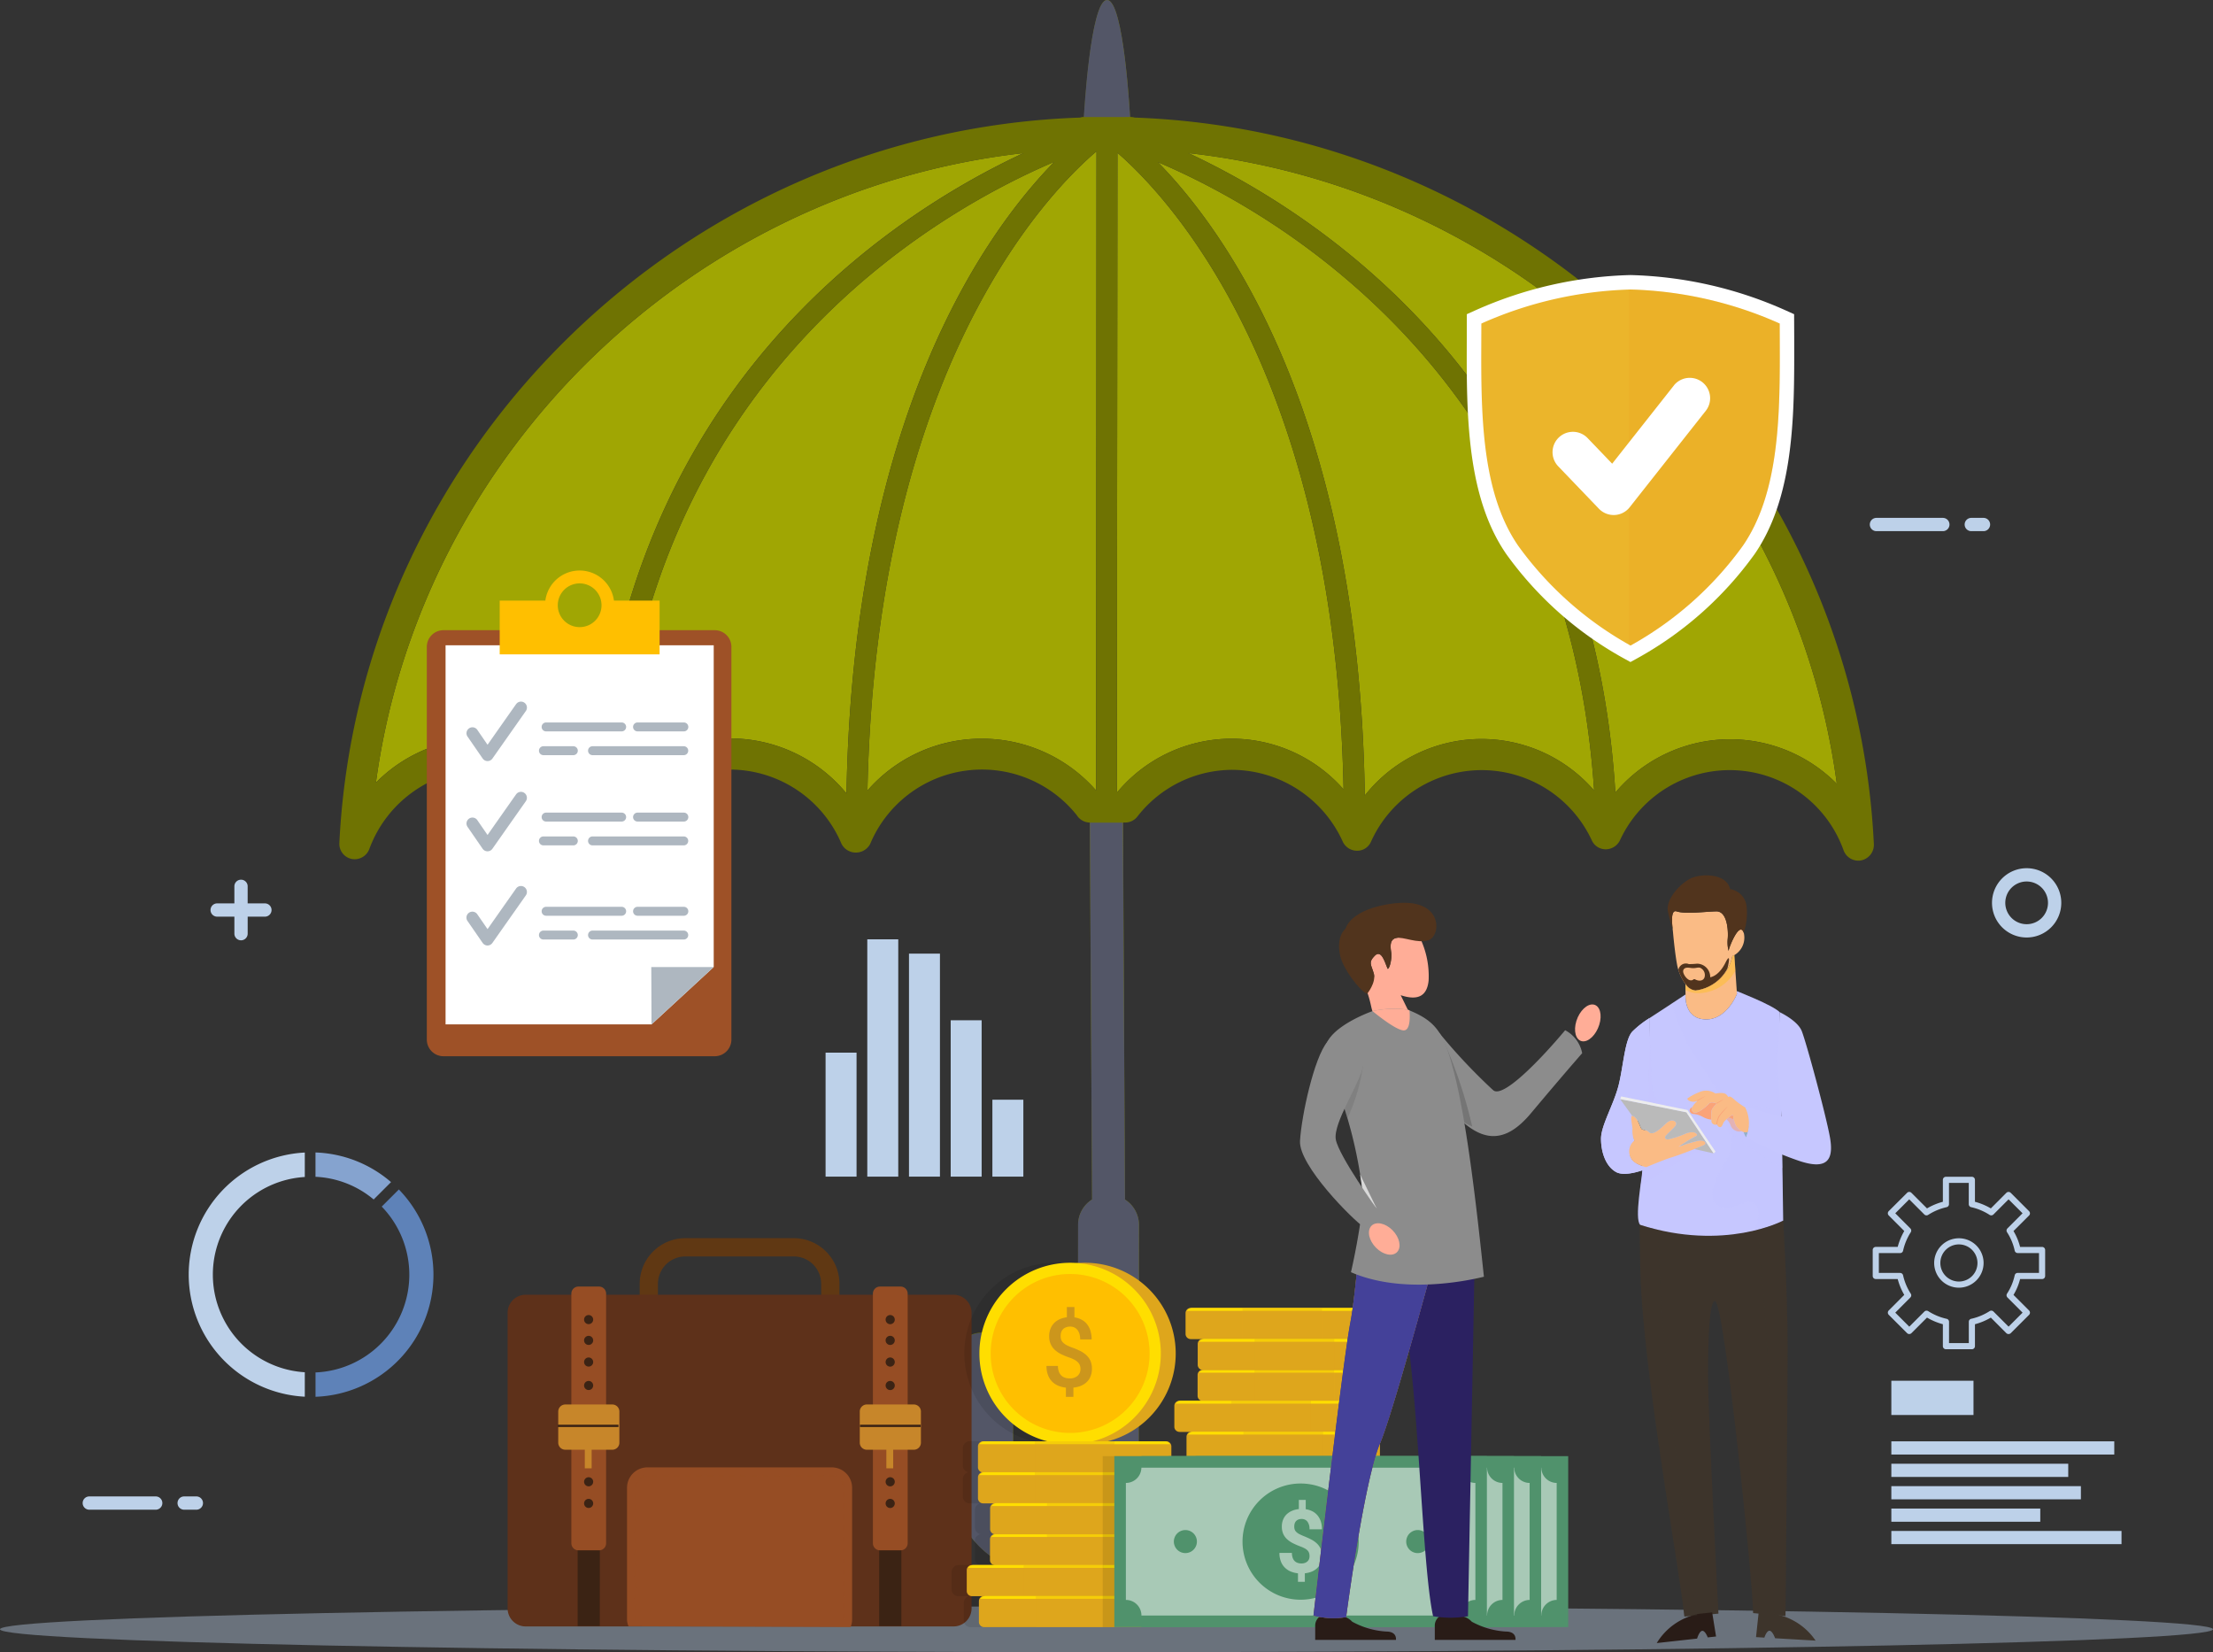 <svg xmlns="http://www.w3.org/2000/svg" xmlns:xlink="http://www.w3.org/1999/xlink" width="272.399" height="203.339" viewBox="0 0 272.399 203.339">
  <rect x="0" y="0" width="272.399" height="203.339" fill="#333333" stroke="none"/>
  <defs>
    <linearGradient id="linear-gradient" x1="19.164" y1="0.554" x2="19.221" y2="0.224" gradientUnits="objectBoundingBox">
      <stop offset="0" stop-color="#3d342b"/>
      <stop offset="1" stop-color="#291c17"/>
    </linearGradient>
    <linearGradient id="linear-gradient-2" x1="290.775" y1="27.553" x2="290.775" y2="26.783" xlink:href="#linear-gradient"/>
    <linearGradient id="linear-gradient-3" x1="53.362" y1="-12.341" x2="53.362" y2="-13.191" xlink:href="#linear-gradient"/>
    <linearGradient id="linear-gradient-4" x1="50.317" y1="0.555" x2="50.455" y2="0.229" xlink:href="#linear-gradient"/>
    <linearGradient id="linear-gradient-5" x1="88.978" y1="0.556" x2="89.243" y2="0.232" xlink:href="#linear-gradient"/>
    <linearGradient id="linear-gradient-6" x1="31.007" y1="0.179" x2="31.272" y2="0.922" gradientUnits="objectBoundingBox">
      <stop offset="0" stop-color="#bababa"/>
      <stop offset="1" stop-color="#363636"/>
    </linearGradient>
    <linearGradient id="linear-gradient-7" x1="30.464" y1="0.307" x2="30.694" y2="1.152" gradientUnits="objectBoundingBox">
      <stop offset="0" stop-color="#ededed"/>
      <stop offset="1" stop-color="#363636"/>
    </linearGradient>
    <linearGradient id="linear-gradient-8" x1="-77.045" y1="0.5" x2="-76.045" y2="0.5" xlink:href="#linear-gradient"/>
    <linearGradient id="linear-gradient-9" x1="-74.023" y1="0.5" x2="-73.023" y2="0.5" xlink:href="#linear-gradient"/>
  </defs>
  <g id="Grupo_70104" data-name="Grupo 70104" transform="translate(-44.268 -21.074)">
    <g id="Grupo_70103" data-name="Grupo 70103" transform="translate(44.268 21.074)">
      <g id="Grupo_69988" data-name="Grupo 69988" transform="translate(0 197.705)">
        <path id="Trazado_161893" data-name="Trazado 161893" d="M316.667,177.368c0,1.556-60.978,2.818-136.2,2.818s-136.2-1.262-136.2-2.818,60.975-2.815,136.2-2.815S316.667,175.817,316.667,177.368Z" transform="translate(-44.268 -174.553)" fill="#bdd1e9" opacity="0.4" style="mix-blend-mode: multiply;isolation: isolate"/>
      </g>
      <g id="Grupo_69997" data-name="Grupo 69997" transform="translate(41.753)">
        <g id="Grupo_69996" data-name="Grupo 69996" transform="translate(4.519 18.629)">
          <g id="Grupo_69995" data-name="Grupo 69995">
            <g id="Grupo_69989" data-name="Grupo 69989" transform="translate(0 0.214)">
              <path id="Trazado_161894" data-name="Trazado 161894" d="M159.891,35.7C143.3,43.439,110.494,64.9,107.27,114.08a18.455,18.455,0,0,0-27.081-.9C85.7,72.563,118.914,40.324,159.891,35.7Z" transform="translate(-80.189 -35.702)" fill="#a0a603"/>
            </g>
            <g id="Grupo_69990" data-name="Grupo 69990" transform="translate(29.693 1.288)">
              <path id="Trazado_161895" data-name="Trazado 161895" d="M157.049,36.536c-8.668,8.85-24.752,31.524-25.58,77.734a18.544,18.544,0,0,0-28.229-.5C106.719,63.187,142.254,42.842,157.049,36.536Z" transform="translate(-103.24 -36.536)" fill="#a0a603"/>
            </g>
            <g id="Grupo_69991" data-name="Grupo 69991" transform="translate(60.505)">
              <path id="Trazado_161896" data-name="Trazado 161896" d="M141.3,107.821a18.618,18.618,0,0,0-14.145,6.38c1.073-52.016,22.247-73.617,28.193-78.665l-.039,78.665A18.67,18.67,0,0,0,141.3,107.821Z" transform="translate(-127.159 -35.536)" fill="#a0a603"/>
            </g>
            <g id="Grupo_69992" data-name="Grupo 69992" transform="translate(91.2 0.178)">
              <path id="Trazado_161897" data-name="Trazado 161897" d="M151.063,35.674c6.163,5.339,26.83,27.01,27.832,78.342a18.339,18.339,0,0,0-27.8.287l-.106-.037Z" transform="translate(-150.988 -35.674)" fill="#a0a603"/>
            </g>
            <g id="Grupo_69993" data-name="Grupo 69993" transform="translate(96.251 1.326)">
              <path id="Trazado_161898" data-name="Trazado 161898" d="M180.382,114.512c-.721-46.354-16.8-69.1-25.473-77.947,14.8,6.3,50.331,26.723,53.7,77.34a18.316,18.316,0,0,0-28.224.607Z" transform="translate(-154.909 -36.565)" fill="#a0a603"/>
            </g>
            <g id="Grupo_69994" data-name="Grupo 69994" transform="translate(100.014 0.214)">
              <path id="Trazado_161899" data-name="Trazado 161899" d="M237.639,113.328A18.485,18.485,0,0,0,210.38,114.4c-3.043-49.4-35.929-70.927-52.55-78.7C198.955,40.288,232.2,72.635,237.639,113.328Z" transform="translate(-157.83 -35.702)" fill="#a0a603"/>
            </g>
          </g>
        </g>
        <path id="Trazado_161900" data-name="Trazado 161900" d="M261.023,117.543c-5.44-40.693-38.685-73.04-79.809-77.626,16.621,7.771,49.508,29.3,52.55,78.7a18.485,18.485,0,0,1,27.259-1.073Zm-60.716.68c-1-51.332-21.669-73-27.832-78.342l-.075,78.592.106.037a18.339,18.339,0,0,1,27.8-.287ZM177.451,41.029c8.669,8.846,24.752,31.592,25.473,77.947a18.316,18.316,0,0,1,28.224-.607C227.782,67.752,192.247,47.333,177.451,41.029ZM108.281,118.3c3.224-49.183,36.035-70.641,52.621-78.378C119.925,44.539,86.713,76.778,81.2,117.4a18.455,18.455,0,0,1,27.081.9Zm30.841.43c.828-46.21,16.912-68.884,25.58-77.734-14.795,6.306-50.33,26.651-53.809,77.232a18.544,18.544,0,0,1,28.229.5ZM169.9,39.7c-5.946,5.048-27.12,26.649-28.193,78.665a18.719,18.719,0,0,1,28.154,0Zm-2.4,81.741a14.925,14.925,0,0,0-25.468,3.513,1.994,1.994,0,0,1-3.512,0,14.941,14.941,0,0,0-27.257-.68,1.883,1.883,0,0,1-1.649,1.037h-.075a1.884,1.884,0,0,1-1.717-1.07,14.811,14.811,0,0,0-13.433-8.493,15,15,0,0,0-14,9.816,1.929,1.929,0,0,1-2.189,1.22,1.9,1.9,0,0,1-1.5-1.972c2.4-48.5,42.411-87.621,91.2-89.267a1.076,1.076,0,0,1,.356-.072h.109s.787-14.4,2.828-14.4c2.079,0,2.833,14.4,2.833,14.4h.109a2.089,2.089,0,0,1,.464.072c48.752,1.756,88.66,40.944,90.985,89.45a1.954,1.954,0,0,1-1.541,1.964,1.408,1.408,0,0,1-.389.04,1.934,1.934,0,0,1-1.792-1.255,14.887,14.887,0,0,0-27.549-1.219,1.962,1.962,0,0,1-1.72,1.076,1.87,1.87,0,0,1-1.717-1.076,14.946,14.946,0,0,0-27.193.143,1.846,1.846,0,0,1-1.716,1.109,1.937,1.937,0,0,1-1.753-1.109,15.019,15.019,0,0,0-13.615-8.847,14.831,14.831,0,0,0-11.682,5.767,1.893,1.893,0,0,1-1.5.717h-.251L173.4,168.7a3.719,3.719,0,0,1,1.724,3.084l-.042,31.128a11.486,11.486,0,1,1-22.959-.043V188.83a3.762,3.762,0,0,1,7.524,0l-.033,14.042a4.014,4.014,0,1,0,7.988,0l.035-31.086a3.632,3.632,0,0,1,1.72-3.084l-.289-46.393A1.934,1.934,0,0,1,167.494,121.445Z" transform="translate(-76.681 -21.074)" fill="#6f7302"/>
        <path id="Trazado_161901" data-name="Trazado 161901" d="M152.477,146.051a3.686,3.686,0,0,0-1.725,3.071l-.036,31.122a4,4,0,1,1-7.971,0l.01-14.041a3.747,3.747,0,1,0-7.494-.005l-.015,14.036a11.489,11.489,0,1,0,22.964.018l.036-31.115a3.708,3.708,0,0,0-1.717-3.079l-.263-46.388h-4.059Z" transform="translate(-59.805 1.574)" fill="#535667"/>
        <path id="Trazado_161902" data-name="Trazado 161902" d="M153.52,35.47s-.746-14.391-2.825-14.391-2.861,14.4-2.861,14.4l5.785-.006C153.58,35.47,153.55,35.475,153.52,35.47Z" transform="translate(-56.177 -21.073)" fill="#535667"/>
      </g>
      <g id="Grupo_70003" data-name="Grupo 70003" transform="translate(62.482 152.385)">
        <path id="Trazado_161903" data-name="Trazado 161903" d="M107.64,146.447v-1.453a3.376,3.376,0,0,1,3.371-3.372h13.353a3.376,3.376,0,0,1,3.369,3.372v1.453h2.249v-1.453a5.626,5.626,0,0,0-5.618-5.623H111.011a5.625,5.625,0,0,0-5.618,5.623v1.453Z" transform="translate(-89.136 -139.371)" fill="#603813"/>
        <path id="Rectángulo_20586" data-name="Rectángulo 20586" d="M2.224,0H54.885a2.223,2.223,0,0,1,2.223,2.223V38.6a2.225,2.225,0,0,1-2.225,2.225H2.224A2.224,2.224,0,0,1,0,38.6V2.224A2.224,2.224,0,0,1,2.224,0Z" transform="translate(0 6.963)" fill="#5e311a"/>
        <g id="Grupo_70002" data-name="Grupo 70002" transform="translate(6.232 5.958)">
          <g id="Grupo_69999" data-name="Grupo 69999">
            <path id="Trazado_161904" data-name="Trazado 161904" d="M102.194,178.7h-2.73v-9.852c0-.171.318-.309.716-.309h1.3c.394,0,.715.138.715.309Z" transform="translate(-97.076 -136.923)" fill="#3b2314"/>
            <g id="Grupo_69998" data-name="Grupo 69998">
              <path id="Rectángulo_20587" data-name="Rectángulo 20587" d="M.87,0H3.408a.869.869,0,0,1,.869.869V31.593a.869.869,0,0,1-.869.869H.869A.869.869,0,0,1,0,31.593V.87A.87.87,0,0,1,.87,0Z" transform="translate(1.615)" fill="#964d24"/>
              <path id="Rectángulo_20588" data-name="Rectángulo 20588" d="M.871,0H6.655a.871.871,0,0,1,.871.871V4.7a.87.87,0,0,1-.87.87H.871A.871.871,0,0,1,0,4.695V.871A.871.871,0,0,1,.871,0Z" transform="translate(0 14.512)" fill="#c7862a"/>
              <rect id="Rectángulo_20589" data-name="Rectángulo 20589" width="0.843" height="3.087" transform="translate(3.269 19.282)" fill="#c7862a"/>
              <path id="Trazado_161905" data-name="Trazado 161905" d="M101.2,153.575a.56.56,0,1,1-.562-.562A.562.562,0,0,1,101.2,153.575Z" transform="translate(-96.899 -141.398)" fill="#3b2314"/>
              <path id="Trazado_161906" data-name="Trazado 161906" d="M101.2,162.773a.56.56,0,1,1-.562-.56A.561.561,0,0,1,101.2,162.773Z" transform="translate(-96.899 -138.747)" fill="#3b2314"/>
              <path id="Trazado_161907" data-name="Trazado 161907" d="M101.2,164.844a.56.56,0,1,1-.562-.564A.559.559,0,0,1,101.2,164.844Z" transform="translate(-96.899 -138.151)" fill="#3b2314"/>
              <path id="Trazado_161908" data-name="Trazado 161908" d="M101.2,149.262a.56.56,0,1,1-.562-.558A.561.561,0,0,1,101.2,149.262Z" transform="translate(-96.899 -142.639)" fill="#3b2314"/>
              <path id="Trazado_161909" data-name="Trazado 161909" d="M101.2,147.279a.56.56,0,1,1-.562-.563A.563.563,0,0,1,101.2,147.279Z" transform="translate(-96.899 -143.212)" fill="#3b2314"/>
              <path id="Trazado_161910" data-name="Trazado 161910" d="M101.2,151.335a.56.56,0,1,1-.562-.563A.562.562,0,0,1,101.2,151.335Z" transform="translate(-96.899 -142.044)" fill="#3b2314"/>
            </g>
          </g>
          <g id="Grupo_70001" data-name="Grupo 70001" transform="translate(37.115)">
            <path id="Trazado_161911" data-name="Trazado 161911" d="M131.009,178.7h-2.731v-9.852c0-.171.317-.309.716-.309h1.3c.4,0,.716.138.716.309Z" transform="translate(-125.888 -136.923)" fill="#3b2314"/>
            <g id="Grupo_70000" data-name="Grupo 70000">
              <path id="Rectángulo_20590" data-name="Rectángulo 20590" d="M.87,0H3.409a.868.868,0,0,1,.868.868V31.593a.869.869,0,0,1-.869.869H.872A.872.872,0,0,1,0,31.59V.87A.87.87,0,0,1,.87,0Z" transform="translate(1.618)" fill="#964d24"/>
              <path id="Rectángulo_20591" data-name="Rectángulo 20591" d="M.871,0H6.655a.873.873,0,0,1,.873.873V4.7a.87.87,0,0,1-.87.87H.87A.87.87,0,0,1,0,4.7V.871A.871.871,0,0,1,.871,0Z" transform="translate(0 14.512)" fill="#c7862a"/>
              <rect id="Rectángulo_20592" data-name="Rectángulo 20592" width="0.841" height="3.087" transform="translate(3.273 19.282)" fill="#c7862a"/>
              <path id="Trazado_161912" data-name="Trazado 161912" d="M130.02,153.575a.563.563,0,0,1-1.126,0,.563.563,0,0,1,1.126,0Z" transform="translate(-125.711 -141.398)" fill="#3b2314"/>
              <path id="Trazado_161913" data-name="Trazado 161913" d="M130.02,162.773a.563.563,0,0,1-1.126,0,.563.563,0,0,1,1.126,0Z" transform="translate(-125.711 -138.747)" fill="#3b2314"/>
              <path id="Trazado_161914" data-name="Trazado 161914" d="M130.02,164.844a.563.563,0,1,1-.566-.564A.564.564,0,0,1,130.02,164.844Z" transform="translate(-125.711 -138.151)" fill="#3b2314"/>
              <path id="Trazado_161915" data-name="Trazado 161915" d="M130.02,149.262a.563.563,0,0,1-1.126,0,.563.563,0,0,1,1.126,0Z" transform="translate(-125.711 -142.639)" fill="#3b2314"/>
              <path id="Trazado_161916" data-name="Trazado 161916" d="M130.02,147.279a.563.563,0,0,1-1.126,0,.563.563,0,0,1,1.126,0Z" transform="translate(-125.711 -143.212)" fill="#3b2314"/>
              <path id="Trazado_161917" data-name="Trazado 161917" d="M130.02,151.335a.563.563,0,0,1-1.126,0,.563.563,0,0,1,1.126,0Z" transform="translate(-125.711 -142.044)" fill="#3b2314"/>
            </g>
          </g>
        </g>
        <path id="Trazado_161918" data-name="Trazado 161918" d="M129.38,161.271H106.689a2.509,2.509,0,0,0-2.505,2.508v16.205a2.014,2.014,0,0,0,.187.84l27.332.1a2.524,2.524,0,0,0,.186-.942V163.779A2.507,2.507,0,0,0,129.38,161.271Z" transform="translate(-89.484 -133.06)" fill="#964d24"/>
        <path id="Trazado_161919" data-name="Trazado 161919" d="M129.18,161.975h-.343v.228h.343a1.328,1.328,0,0,1,.584.131l.1-.2a1.542,1.542,0,0,0-.379-.126,1.5,1.5,0,0,0-.307-.03Zm-1.024,0h-.68v.228h.68v-.228Zm-1.363,0h-.681v.228h.681v-.228Zm-1.363,0h-.683v.228h.683v-.228Zm-1.363,0h-.681v.228h.681v-.228Zm-1.364,0h-.68v.228h.68v-.228Zm-1.362,0h-.683v.228h.683v-.228Zm-1.363,0H119.3v.228h.681v-.228Zm-1.365,0h-.68v.228h.68v-.228Zm-1.36,0h-.683v.228h.683v-.228Zm-1.364,0h-.681v.228h.681v-.228Zm-1.363,0h-.681v.228h.681v-.228Zm-1.362,0h-.683v.228h.683v-.228Zm-1.365,0h-.68v.228h.68v-.228Zm-1.36,0h-.683v.228h.683v-.228Zm-1.364,0h-.683v.228h.683v-.228Zm-1.363,0h-.681v.228h.681v-.228Zm-1.386.008a1.675,1.675,0,0,0-.388.088,1.548,1.548,0,0,0-.352.182l.13.188a1.253,1.253,0,0,1,.3-.156,1.37,1.37,0,0,1,.332-.075l-.023-.227Zm-1.26.859a1.72,1.72,0,0,0-.138.371,1.876,1.876,0,0,0-.037.362v.027h.225v-.027a1.463,1.463,0,0,1,.035-.312,1.644,1.644,0,0,1,.116-.318l-.2-.1Zm.05,1.444h-.225v.681h.225v-.681Zm0,1.363h-.225v.679h.225v-.679Zm0,1.363h-.225v.681h.225v-.681Zm0,1.362h-.225v.683h.225v-.683Zm0,1.363h-.225v.683h.225v-.683Zm0,1.364h-.225v.683h.225V171.1Zm0,1.363h-.225v.683h.225v-.683Zm0,1.364h-.225v.68h.225v-.68Zm0,1.36h-.225v.683h.225v-.683Zm0,1.364h-.225v.681h.225v-.681Zm0,1.363h-.225v.683h.225v-.683Zm0,1.363h-.225v.684h.225v-.684Zm25.661-.215h-.227v.681h.227v-.681Zm0-1.363h-.227v.681h.227V177.7Zm0-1.363h-.227v.681h.227v-.681Zm0-1.363h-.227v.681h.227v-.681Zm0-1.364h-.227v.683h.227v-.683Zm0-1.362h-.227v.68h.227v-.68Zm0-1.363h-.227v.68h.227v-.68Zm0-1.364h-.227v.681h.227v-.681Zm0-1.362h-.227v.681h.227v-.681Zm0-1.364h-.227v.681h.227V166.8Zm0-1.363h-.227v.683h.227v-.683Zm0-1.362h-.227v.68h.227v-.68Zm-.309-1.441-.183.135a.569.569,0,0,1,.048.071v0l.014.022.005.006a.184.184,0,0,0,.014.023v0a1.407,1.407,0,0,1,.082.165,1.284,1.284,0,0,1,.076.269.513.513,0,0,1,.01.059l.224-.028a1.529,1.529,0,0,0-.1-.386,1.656,1.656,0,0,0-.192-.343Z" transform="translate(-89.281 -132.857)" fill="#964d24" opacity="0.6" style="mix-blend-mode: screen;isolation: isolate"/>
        <rect id="Rectángulo_20593" data-name="Rectángulo 20593" width="7.473" height="0.283" transform="translate(43.372 22.961)" fill="#3b2314"/>
        <rect id="Rectángulo_20594" data-name="Rectángulo 20594" width="7.472" height="0.283" transform="translate(6.175 22.961)" fill="#3b2314"/>
      </g>
      <g id="Grupo_70021" data-name="Grupo 70021" transform="translate(117.141 155.415)">
        <path id="Trazado_161920" data-name="Trazado 161920" d="M161.888,172.124a.8.8,0,0,0-.158-.459h0l0-.005a.727.727,0,0,0-.179-.182.581.581,0,0,0-.119-.08.36.36,0,0,0-.09-.039.749.749,0,0,0-.265-.054H159.7a.808.808,0,0,0,.693-.794v-2.2a.8.8,0,0,0-.16-.46h0l-.008-.009a.841.841,0,0,0-.169-.176.661.661,0,0,0-.126-.081.67.67,0,0,0-.088-.039.847.847,0,0,0-.186-.044.806.806,0,0,0,.736-.8v-2.2a.8.8,0,0,0-.157-.457h0l-.005-.006a.788.788,0,0,0-.224-.214.74.74,0,0,0-.066-.045c-.032-.015-.067-.03-.1-.044a.744.744,0,0,0-.26-.053h-7.054a11.156,11.156,0,0,0-2.763-21.968c-.309,0-.614.021-.916.046-.3-.026-.609-.046-.918-.046a11.156,11.156,0,0,0-2.759,21.968H137.4a.753.753,0,0,0-.263.054c-.033.013-.067.027-.1.041s-.049.035-.075.053a.749.749,0,0,0-.22.211v0h0a.8.8,0,0,0-.16.457v2.2a.81.81,0,0,0,.739.8.841.841,0,0,0-.187.044.609.609,0,0,0-.094.04,1.173,1.173,0,0,0-.107.07.9.9,0,0,0-.184.187l-.008.009h0a.783.783,0,0,0-.161.46v2.2a.81.81,0,0,0,.48.741l.014.009a.79.79,0,0,0,.322.07h1.306c-.026.006-.049.019-.075.028a.7.7,0,0,0-.091.039.871.871,0,0,0-.111.073.811.811,0,0,0-.349.652v2.2a.812.812,0,0,0,.484.741l.01.008a.758.758,0,0,0,.249.054.728.728,0,0,0-.2.045.9.9,0,0,0-.1.04.618.618,0,0,0-.084.059.8.8,0,0,0-.371.666v2.2a.816.816,0,0,0,.486.745l.008,0a.981.981,0,0,0,.191.042h-2.73a.778.778,0,0,0-.265.053.981.981,0,0,0-.093.037c-.037.023-.073.049-.107.073a.818.818,0,0,0-.185.186l-.006.009h0a.788.788,0,0,0-.161.459v2.2a.819.819,0,0,0,.48.742l.012.008a.833.833,0,0,0,.325.068h1.3a.691.691,0,0,0-.075.03.446.446,0,0,0-.09.037.772.772,0,0,0-.112.075.8.8,0,0,0-.349.651v2.2a.814.814,0,0,0,.486.739l.01.008a.811.811,0,0,0,.323.068h22.173a.821.821,0,0,0,.323-.068c.014-.006.027-.021.044-.03a.8.8,0,0,0,.222-.157h0a.82.82,0,0,0,.229-.559v-2.2a.787.787,0,0,0-.162-.46h0l-.006-.005a.889.889,0,0,0-.3-.26.352.352,0,0,0-.088-.037.743.743,0,0,0-.268-.055h-1.376a.805.805,0,0,0,.693-.792v-2.2a.778.778,0,0,0-.16-.459h0l-.009-.009a.733.733,0,0,0-.17-.175.892.892,0,0,0-.122-.084c-.028-.014-.059-.026-.088-.037s-.044-.021-.068-.027h2.66a.817.817,0,0,0,.818-.817v-2.2a.777.777,0,0,0-.161-.459h0a.709.709,0,0,0-.219-.214.633.633,0,0,0-.075-.05.746.746,0,0,0-.1-.042.769.769,0,0,0-.184-.043.839.839,0,0,0,.26-.057c.015-.008.028-.019.044-.028a.8.8,0,0,0,.219-.158h0a.821.821,0,0,0,.227-.562Z" transform="translate(-135.205 -141.723)" opacity="0.1" style="mix-blend-mode: multiply;isolation: isolate"/>
        <g id="Grupo_70020" data-name="Grupo 70020" transform="translate(1.857)">
          <g id="Grupo_70006" data-name="Grupo 70006" transform="translate(1.555)">
            <path id="Trazado_161921" data-name="Trazado 161921" d="M161.609,152.887a11.164,11.164,0,1,1-11.164-11.164A11.163,11.163,0,0,1,161.609,152.887Z" transform="translate(-137.443 -141.723)" fill="#dea61c"/>
            <path id="Trazado_161922" data-name="Trazado 161922" d="M160.187,152.887a11.166,11.166,0,1,1-11.166-11.164A11.166,11.166,0,0,1,160.187,152.887Z" transform="translate(-137.854 -141.723)" fill="#ffde00"/>
            <path id="Trazado_161923" data-name="Trazado 161923" d="M158.488,152.577a9.778,9.778,0,1,1-9.777-9.778A9.778,9.778,0,0,1,158.488,152.577Z" transform="translate(-137.543 -141.413)" fill="#ffbf00"/>
            <path id="Trazado_161924" data-name="Trazado 161924" d="M148.105,142.8a9.74,9.74,0,0,0-7.073,3.037,9.769,9.769,0,0,1,13.813,13.812,9.769,9.769,0,0,0-6.74-16.849Z" transform="translate(-136.938 -141.413)" fill="#ffbf00" opacity="0.3" style="mix-blend-mode: multiply;isolation: isolate"/>
            <g id="Grupo_70005" data-name="Grupo 70005" transform="translate(8.264 5.445)">
              <g id="Grupo_70004" data-name="Grupo 70004">
                <path id="Trazado_161925" data-name="Trazado 161925" d="M148.449,153.569a1.231,1.231,0,0,0-.077-.446.962.962,0,0,0-.24-.372,1.985,1.985,0,0,0-.435-.318,4.623,4.623,0,0,0-.648-.274,8.547,8.547,0,0,1-1.011-.421,3.31,3.31,0,0,1-.775-.54,2.155,2.155,0,0,1-.492-.711,2.342,2.342,0,0,1-.174-.946,2.475,2.475,0,0,1,.153-.9,2.155,2.155,0,0,1,.439-.7,2.2,2.2,0,0,1,.683-.48,2.971,2.971,0,0,1,.9-.247V145.95h.933v1.275a2.574,2.574,0,0,1,.885.287,2.1,2.1,0,0,1,.667.556,2.413,2.413,0,0,1,.416.815,3.481,3.481,0,0,1,.149,1.054h-1.407a2.457,2.457,0,0,0-.086-.66,1.5,1.5,0,0,0-.242-.493,1.056,1.056,0,0,0-.383-.313,1.176,1.176,0,0,0-.513-.113,1.439,1.439,0,0,0-.529.09.977.977,0,0,0-.589.609,1.61,1.61,0,0,0-.067.471,1.382,1.382,0,0,0,.067.441,1,1,0,0,0,.238.363,2.006,2.006,0,0,0,.439.318,5.491,5.491,0,0,0,.685.29,9.722,9.722,0,0,1,1.013.433,3.158,3.158,0,0,1,.761.538,2.137,2.137,0,0,1,.483.7,2.476,2.476,0,0,1,.167.94,2.393,2.393,0,0,1-.165.915,2,2,0,0,1-.457.7,2.307,2.307,0,0,1-.716.474,3.243,3.243,0,0,1-.943.227v1.136h-.922v-1.13a3.324,3.324,0,0,1-.9-.219,2.394,2.394,0,0,1-.763-.488,2.242,2.242,0,0,1-.528-.8,3.058,3.058,0,0,1-.2-1.167h1.412a1.958,1.958,0,0,0,.125.745,1.264,1.264,0,0,0,.326.468,1.132,1.132,0,0,0,.456.25,1.692,1.692,0,0,0,.508.073,1.432,1.432,0,0,0,1.007-.323A1.1,1.1,0,0,0,148.449,153.569Z" transform="translate(-144.269 -145.95)" fill="#cc961c"/>
              </g>
            </g>
          </g>
          <g id="Grupo_70019" data-name="Grupo 70019" transform="translate(0 21.968)">
            <g id="Grupo_70008" data-name="Grupo 70008" transform="translate(2.861 11.423)">
              <g id="Grupo_70007" data-name="Grupo 70007">
                <path id="Rectángulo_20595" data-name="Rectángulo 20595" d="M.634,0H23.173a.636.636,0,0,1,.636.636V3.2a.636.636,0,0,1-.636.636H.635A.635.635,0,0,1,0,3.2V.634A.634.634,0,0,1,.634,0Z" fill="#dea61c"/>
              </g>
              <path id="Trazado_161926" data-name="Trazado 161926" d="M138.991,168h23.491a.816.816,0,0,0-.66-.359H139.651A.81.81,0,0,0,138.991,168Z" transform="translate(-138.832 -167.644)" fill="#ffde00"/>
              <path id="Trazado_161927" data-name="Trazado 161927" d="M139.046,170.421a.809.809,0,0,0,.589.256h22.172a.807.807,0,0,0,.589-.256Z" transform="translate(-138.816 -166.844)" fill="#dea61c" opacity="0.3" style="mix-blend-mode: multiply;isolation: isolate"/>
              <rect id="Rectángulo_20596" data-name="Rectángulo 20596" width="9.81" height="3.833" transform="translate(6.999)" fill="#dea61c" opacity="0.3" style="mix-blend-mode: screen;isolation: isolate"/>
            </g>
            <g id="Grupo_70010" data-name="Grupo 70010" transform="translate(0 15.229)">
              <g id="Grupo_70009" data-name="Grupo 70009">
                <path id="Rectángulo_20597" data-name="Rectángulo 20597" d="M.636,0H23.171a.636.636,0,0,1,.636.636V3.2a.634.634,0,0,1-.634.634H.635A.635.635,0,0,1,0,3.2V.636A.636.636,0,0,1,.636,0Z" fill="#dea61c"/>
              </g>
              <path id="Trazado_161928" data-name="Trazado 161928" d="M136.77,170.958h23.49a.8.8,0,0,0-.66-.358H137.427A.8.8,0,0,0,136.77,170.958Z" transform="translate(-136.611 -170.599)" fill="#ffde00"/>
              <path id="Trazado_161929" data-name="Trazado 161929" d="M136.824,173.376a.809.809,0,0,0,.587.256h22.173a.8.8,0,0,0,.586-.256Z" transform="translate(-136.595 -169.8)" fill="#dea61c" opacity="0.3" style="mix-blend-mode: multiply;isolation: isolate"/>
              <rect id="Rectángulo_20598" data-name="Rectángulo 20598" width="9.808" height="3.833" transform="translate(7.001)" fill="#dea61c" opacity="0.3" style="mix-blend-mode: screen;isolation: isolate"/>
            </g>
            <g id="Grupo_70012" data-name="Grupo 70012" transform="translate(1.497 19.036)">
              <g id="Grupo_70011" data-name="Grupo 70011">
                <path id="Rectángulo_20599" data-name="Rectángulo 20599" d="M.634,0h22.54a.635.635,0,0,1,.635.635V3.2a.635.635,0,0,1-.635.635H.635A.635.635,0,0,1,0,3.2V.634A.634.634,0,0,1,.634,0Z" fill="#dea61c"/>
              </g>
              <path id="Trazado_161930" data-name="Trazado 161930" d="M137.933,173.913h23.488a.8.8,0,0,0-.658-.358H138.59A.8.8,0,0,0,137.933,173.913Z" transform="translate(-137.773 -173.555)" fill="#ffde00"/>
              <path id="Trazado_161931" data-name="Trazado 161931" d="M137.988,176.33a.8.8,0,0,0,.586.256h22.173a.8.8,0,0,0,.589-.256Z" transform="translate(-137.757 -172.755)" fill="#dea61c" opacity="0.3" style="mix-blend-mode: multiply;isolation: isolate"/>
              <rect id="Rectángulo_20600" data-name="Rectángulo 20600" width="9.811" height="3.832" transform="translate(6.998)" fill="#dea61c" opacity="0.3" style="mix-blend-mode: screen;isolation: isolate"/>
            </g>
            <g id="Grupo_70014" data-name="Grupo 70014" transform="translate(1.379)">
              <g id="Grupo_70013" data-name="Grupo 70013" transform="translate(0 0)">
                <path id="Rectángulo_20601" data-name="Rectángulo 20601" d="M.635,0H23.171a.635.635,0,0,1,.635.635V3.2a.635.635,0,0,1-.635.635H.632A.632.632,0,0,1,0,3.2V.635A.635.635,0,0,1,.635,0Z" fill="#dea61c"/>
              </g>
              <path id="Trazado_161932" data-name="Trazado 161932" d="M137.841,159.139h23.49a.813.813,0,0,0-.658-.362H138.5A.809.809,0,0,0,137.841,159.139Z" transform="translate(-137.681 -158.777)" fill="#ffde00"/>
              <path id="Trazado_161933" data-name="Trazado 161933" d="M137.9,161.554a.8.8,0,0,0,.589.258h22.173a.8.8,0,0,0,.585-.258Z" transform="translate(-137.665 -157.977)" fill="#dea61c" opacity="0.3" style="mix-blend-mode: multiply;isolation: isolate"/>
              <rect id="Rectángulo_20602" data-name="Rectángulo 20602" width="9.81" height="3.834" transform="translate(7.001 0)" fill="#dea61c" opacity="0.3" style="mix-blend-mode: screen;isolation: isolate"/>
            </g>
            <g id="Grupo_70016" data-name="Grupo 70016" transform="translate(1.379 3.807)">
              <g id="Grupo_70015" data-name="Grupo 70015" transform="translate(0 0.001)">
                <path id="Rectángulo_20603" data-name="Rectángulo 20603" d="M.636,0H23.171a.635.635,0,0,1,.635.635V3.2a.636.636,0,0,1-.636.636H.635A.635.635,0,0,1,0,3.2V.636A.636.636,0,0,1,.636,0Z" fill="#dea61c"/>
              </g>
              <path id="Trazado_161934" data-name="Trazado 161934" d="M137.841,162.091h23.487a.8.8,0,0,0-.66-.359H138.5A.81.81,0,0,0,137.841,162.091Z" transform="translate(-137.681 -161.732)" fill="#ffde00"/>
              <path id="Trazado_161935" data-name="Trazado 161935" d="M137.9,164.509a.805.805,0,0,0,.589.256h22.169a.8.8,0,0,0,.589-.256Z" transform="translate(-137.665 -160.932)" fill="#dea61c" opacity="0.3" style="mix-blend-mode: multiply;isolation: isolate"/>
              <rect id="Rectángulo_20604" data-name="Rectángulo 20604" width="9.81" height="3.833" transform="translate(7.001 0.001)" fill="#dea61c" opacity="0.3" style="mix-blend-mode: screen;isolation: isolate"/>
            </g>
            <g id="Grupo_70018" data-name="Grupo 70018" transform="translate(2.876 7.614)">
              <g id="Grupo_70017" data-name="Grupo 70017">
                <path id="Rectángulo_20605" data-name="Rectángulo 20605" d="M.634,0H23.175a.635.635,0,0,1,.635.635V3.2a.636.636,0,0,1-.636.636H.635A.635.635,0,0,1,0,3.2V.634A.634.634,0,0,1,.634,0Z" fill="#dea61c"/>
              </g>
              <path id="Trazado_161936" data-name="Trazado 161936" d="M139,165.047h23.49a.8.8,0,0,0-.658-.359H139.661A.8.8,0,0,0,139,165.047Z" transform="translate(-138.843 -164.687)" fill="#ffde00"/>
              <path id="Trazado_161937" data-name="Trazado 161937" d="M139.058,167.464a.8.8,0,0,0,.587.255h22.173a.806.806,0,0,0,.59-.255Z" transform="translate(-138.827 -163.887)" fill="#dea61c" opacity="0.3" style="mix-blend-mode: multiply;isolation: isolate"/>
              <rect id="Rectángulo_20606" data-name="Rectángulo 20606" width="9.812" height="3.832" transform="translate(6.998)" fill="#dea61c" opacity="0.3" style="mix-blend-mode: screen;isolation: isolate"/>
            </g>
          </g>
        </g>
      </g>
      <g id="Grupo_70034" data-name="Grupo 70034" transform="translate(144.55 160.971)">
        <g id="Grupo_70033" data-name="Grupo 70033">
          <g id="Grupo_70032" data-name="Grupo 70032">
            <g id="Grupo_70023" data-name="Grupo 70023" transform="translate(2.862 7.616)">
              <g id="Grupo_70022" data-name="Grupo 70022" transform="translate(0 0)">
                <path id="Rectángulo_20607" data-name="Rectángulo 20607" d="M.633,0H23.173a.635.635,0,0,1,.635.635V3.2a.636.636,0,0,1-.636.636H.635A.635.635,0,0,1,0,3.2V.633A.633.633,0,0,1,.633,0Z" fill="#dea61c"/>
              </g>
              <path id="Trazado_161938" data-name="Trazado 161938" d="M158.827,152.309h23.49a.812.812,0,0,0-.657-.361H159.487A.813.813,0,0,0,158.827,152.309Z" transform="translate(-158.669 -151.948)" fill="#ffde00"/>
              <path id="Trazado_161939" data-name="Trazado 161939" d="M158.882,154.725a.81.81,0,0,0,.589.255h22.173a.808.808,0,0,0,.589-.255Z" transform="translate(-158.653 -151.148)" fill="#dea61c" opacity="0.3" style="mix-blend-mode: multiply;isolation: isolate"/>
              <rect id="Rectángulo_20608" data-name="Rectángulo 20608" width="9.81" height="3.832" transform="translate(6.999 0)" fill="#dea61c" opacity="0.3" style="mix-blend-mode: screen;isolation: isolate"/>
            </g>
            <g id="Grupo_70025" data-name="Grupo 70025" transform="translate(0 11.422)">
              <g id="Grupo_70024" data-name="Grupo 70024" transform="translate(0 0)">
                <path id="Rectángulo_20609" data-name="Rectángulo 20609" d="M.636,0H23.173a.636.636,0,0,1,.636.636V3.2a.635.635,0,0,1-.635.635H.635A.635.635,0,0,1,0,3.2V.636A.636.636,0,0,1,.636,0Z" fill="#dea61c"/>
              </g>
              <path id="Trazado_161940" data-name="Trazado 161940" d="M156.608,155.261H180.1a.807.807,0,0,0-.66-.358H157.264A.8.8,0,0,0,156.608,155.261Z" transform="translate(-156.446 -154.903)" fill="#ffde00"/>
              <path id="Trazado_161941" data-name="Trazado 161941" d="M156.66,157.68a.807.807,0,0,0,.589.256h22.173a.8.8,0,0,0,.586-.256Z" transform="translate(-156.431 -154.103)" fill="#dea61c" opacity="0.3" style="mix-blend-mode: multiply;isolation: isolate"/>
              <rect id="Rectángulo_20610" data-name="Rectángulo 20610" width="9.808" height="3.833" transform="translate(7.002 0)" fill="#dea61c" opacity="0.3" style="mix-blend-mode: screen;isolation: isolate"/>
            </g>
            <g id="Grupo_70027" data-name="Grupo 70027" transform="translate(1.498 15.229)">
              <g id="Grupo_70026" data-name="Grupo 70026" transform="translate(0 0.001)">
                <path id="Rectángulo_20611" data-name="Rectángulo 20611" d="M.634,0h22.54a.634.634,0,0,1,.634.634V3.2a.635.635,0,0,1-.635.635H.635A.635.635,0,0,1,0,3.2V.634A.634.634,0,0,1,.634,0Z" fill="#dea61c"/>
              </g>
              <path id="Trazado_161942" data-name="Trazado 161942" d="M157.77,158.217h23.488a.8.8,0,0,0-.66-.359H158.426A.8.8,0,0,0,157.77,158.217Z" transform="translate(-157.61 -157.858)" fill="#ffde00"/>
              <path id="Trazado_161943" data-name="Trazado 161943" d="M157.825,160.634a.8.8,0,0,0,.585.256h22.173a.8.8,0,0,0,.589-.256Z" transform="translate(-157.594 -157.058)" fill="#dea61c" opacity="0.3" style="mix-blend-mode: multiply;isolation: isolate"/>
              <rect id="Rectángulo_20612" data-name="Rectángulo 20612" width="9.81" height="3.832" transform="translate(6.999 0.001)" fill="#dea61c" opacity="0.3" style="mix-blend-mode: screen;isolation: isolate"/>
            </g>
            <g id="Grupo_70029" data-name="Grupo 70029" transform="translate(1.38)">
              <g id="Grupo_70028" data-name="Grupo 70028" transform="translate(0 0)">
                <path id="Rectángulo_20613" data-name="Rectángulo 20613" d="M.636,0H23.17a.636.636,0,0,1,.636.636V3.2a.636.636,0,0,1-.636.636H.635A.635.635,0,0,1,0,3.2V.636A.636.636,0,0,1,.636,0Z" fill="#dea61c"/>
              </g>
              <path id="Trazado_161944" data-name="Trazado 161944" d="M157.678,146.4h23.487a.8.8,0,0,0-.66-.359h-22.17A.806.806,0,0,0,157.678,146.4Z" transform="translate(-157.518 -146.036)" fill="#ffde00"/>
              <path id="Trazado_161945" data-name="Trazado 161945" d="M157.732,148.813a.809.809,0,0,0,.587.256H180.49a.8.8,0,0,0,.589-.256Z" transform="translate(-157.502 -145.236)" fill="#dea61c" opacity="0.3" style="mix-blend-mode: multiply;isolation: isolate"/>
              <rect id="Rectángulo_20614" data-name="Rectángulo 20614" width="9.811" height="3.833" transform="translate(6.999 0)" fill="#dea61c" opacity="0.3" style="mix-blend-mode: screen;isolation: isolate"/>
            </g>
            <g id="Grupo_70031" data-name="Grupo 70031" transform="translate(2.878 3.807)">
              <g id="Grupo_70030" data-name="Grupo 70030" transform="translate(0 0)">
                <path id="Rectángulo_20615" data-name="Rectángulo 20615" d="M.634,0H23.172a.635.635,0,0,1,.635.635V3.2a.636.636,0,0,1-.636.636H.636A.636.636,0,0,1,0,3.2V.634A.634.634,0,0,1,.634,0Z" fill="#dea61c"/>
              </g>
              <path id="Trazado_161946" data-name="Trazado 161946" d="M158.84,149.352h23.49a.8.8,0,0,0-.66-.361H159.5A.8.8,0,0,0,158.84,149.352Z" transform="translate(-158.681 -148.991)" fill="#ffde00"/>
              <path id="Trazado_161947" data-name="Trazado 161947" d="M158.894,151.768a.808.808,0,0,0,.59.255h22.171a.8.8,0,0,0,.589-.255Z" transform="translate(-158.666 -148.191)" fill="#dea61c" opacity="0.3" style="mix-blend-mode: multiply;isolation: isolate"/>
              <rect id="Rectángulo_20616" data-name="Rectángulo 20616" width="9.811" height="3.832" transform="translate(6.997 0)" fill="#dea61c" opacity="0.3" style="mix-blend-mode: screen;isolation: isolate"/>
            </g>
          </g>
        </g>
      </g>
      <g id="Grupo_70047" data-name="Grupo 70047" transform="translate(135.734 179.213)">
        <rect id="Rectángulo_20617" data-name="Rectángulo 20617" width="45.854" height="21.038" opacity="0.1" style="mix-blend-mode: multiply;isolation: isolate"/>
        <g id="Grupo_70037" data-name="Grupo 70037" transform="translate(11.441)">
          <g id="Grupo_70035" data-name="Grupo 70035">
            <rect id="Rectángulo_20618" data-name="Rectángulo 20618" width="45.856" height="21.038" fill="#50926c"/>
            <path id="Trazado_161948" data-name="Trazado 161948" d="M200.75,161.3H161.533a1.9,1.9,0,0,1-1.9,1.877l-.013,0v14.4h.013a1.91,1.91,0,0,1,1.905,1.908l0,.015h39.212v-.015a1.908,1.908,0,0,1,1.892-1.908v-14.4A1.9,1.9,0,0,1,200.75,161.3Z" transform="translate(-158.204 -159.88)" fill="#fff" opacity="0.5"/>
          </g>
          <path id="Trazado_161949" data-name="Trazado 161949" d="M185.069,169.961a7.15,7.15,0,1,1-7.151-7.148A7.148,7.148,0,0,1,185.069,169.961Z" transform="translate(-154.991 -159.444)" fill="#fe9d00"/>
          <path id="Trazado_161950" data-name="Trazado 161950" d="M189.247,168.68a1.418,1.418,0,1,1-1.418-1.421A1.416,1.416,0,0,1,189.247,168.68Z" transform="translate(-150.483 -158.162)" fill="#fe9d00"/>
          <path id="Trazado_161951" data-name="Trazado 161951" d="M167.045,168.68a1.419,1.419,0,1,1-1.418-1.421A1.418,1.418,0,0,1,167.045,168.68Z" transform="translate(-156.882 -158.162)" fill="#fe9d00"/>
          <g id="Grupo_70036" data-name="Grupo 70036" transform="translate(20.324 5.392)" opacity="0.5">
            <path id="Trazado_161952" data-name="Trazado 161952" d="M178,171.3a1.22,1.22,0,0,0-.057-.393.844.844,0,0,0-.191-.309,1.435,1.435,0,0,0-.344-.254,3.9,3.9,0,0,0-.513-.228,9.655,9.655,0,0,1-.943-.41,3.213,3.213,0,0,1-.727-.5,1.957,1.957,0,0,1-.469-.658,2.177,2.177,0,0,1-.169-.9,2.107,2.107,0,0,1,.152-.823,1.907,1.907,0,0,1,.421-.652,2.2,2.2,0,0,1,.661-.443,2.825,2.825,0,0,1,.859-.222v-1.134h.851v1.152a2.465,2.465,0,0,1,.828.259,1.931,1.931,0,0,1,.627.509,2.357,2.357,0,0,1,.407.738,3.179,3.179,0,0,1,.134.961H178a1.464,1.464,0,0,0-.263-.953.866.866,0,0,0-.7-.313,1.023,1.023,0,0,0-.412.07.774.774,0,0,0-.282.193.8.8,0,0,0-.167.3,1.24,1.24,0,0,0-.052.365,1.136,1.136,0,0,0,.052.357.807.807,0,0,0,.182.294,1.645,1.645,0,0,0,.347.256c.143.077.321.16.535.249.344.135.653.276.935.42a3.145,3.145,0,0,1,.723.5,1.945,1.945,0,0,1,.469.658,2.442,2.442,0,0,1,.015,1.73,1.847,1.847,0,0,1-.424.642,2.109,2.109,0,0,1-.667.435,3.049,3.049,0,0,1-.863.213v1.054h-.848v-1.05a3.382,3.382,0,0,1-.851-.206,2.22,2.22,0,0,1-.725-.462,2.077,2.077,0,0,1-.511-.752,2.824,2.824,0,0,1-.192-1.094h1.533a1.757,1.757,0,0,0,.1.629,1.05,1.05,0,0,0,.263.4.919.919,0,0,0,.374.209,1.517,1.517,0,0,0,.426.063,1.253,1.253,0,0,0,.437-.07.9.9,0,0,0,.316-.191.781.781,0,0,0,.189-.29A.947.947,0,0,0,178,171.3Z" transform="translate(-174.298 -164.383)" fill="#fff"/>
          </g>
        </g>
        <g id="Grupo_70040" data-name="Grupo 70040" transform="translate(8.103)">
          <g id="Grupo_70038" data-name="Grupo 70038">
            <rect id="Rectángulo_20619" data-name="Rectángulo 20619" width="45.858" height="21.038" fill="#50926c"/>
            <path id="Trazado_161953" data-name="Trazado 161953" d="M198.16,161.3H158.946a1.907,1.907,0,0,1-1.9,1.877l-.012,0v14.4h.012a1.909,1.909,0,0,1,1.906,1.908l0,.015h39.212l0-.015a1.911,1.911,0,0,1,1.894-1.908v-14.4A1.9,1.9,0,0,1,198.16,161.3Z" transform="translate(-155.611 -159.88)" fill="#fff" opacity="0.5"/>
          </g>
          <path id="Trazado_161954" data-name="Trazado 161954" d="M182.477,169.961a7.15,7.15,0,1,1-7.148-7.148A7.145,7.145,0,0,1,182.477,169.961Z" transform="translate(-152.399 -159.444)" fill="#fe9d00"/>
          <path id="Trazado_161955" data-name="Trazado 161955" d="M186.657,168.68a1.418,1.418,0,1,1-1.421-1.421A1.418,1.418,0,0,1,186.657,168.68Z" transform="translate(-147.891 -158.162)" fill="#fe9d00"/>
          <path id="Trazado_161956" data-name="Trazado 161956" d="M164.452,168.68a1.418,1.418,0,1,1-1.416-1.421A1.415,1.415,0,0,1,164.452,168.68Z" transform="translate(-154.29 -158.162)" fill="#fe9d00"/>
          <g id="Grupo_70039" data-name="Grupo 70039" transform="translate(20.324 5.392)" opacity="0.5">
            <path id="Trazado_161957" data-name="Trazado 161957" d="M175.409,171.3a1.218,1.218,0,0,0-.058-.393.792.792,0,0,0-.189-.309,1.386,1.386,0,0,0-.344-.254,4.1,4.1,0,0,0-.51-.228,9.572,9.572,0,0,1-.945-.41,3.213,3.213,0,0,1-.727-.5,2,2,0,0,1-.47-.658,2.244,2.244,0,0,1-.165-.9,2.179,2.179,0,0,1,.148-.823,1.965,1.965,0,0,1,.421-.652,2.194,2.194,0,0,1,.662-.443,2.851,2.851,0,0,1,.862-.222v-1.134h.851v1.152a2.443,2.443,0,0,1,.824.259,1.972,1.972,0,0,1,.631.509,2.349,2.349,0,0,1,.4.738,3.175,3.175,0,0,1,.138.961h-1.533a1.465,1.465,0,0,0-.26-.953.871.871,0,0,0-.7-.313,1,1,0,0,0-.408.07.756.756,0,0,0-.453.49,1.384,1.384,0,0,0-.05.365,1.262,1.262,0,0,0,.05.357.75.75,0,0,0,.184.294,1.529,1.529,0,0,0,.344.256c.143.077.319.16.533.249.344.135.654.276.938.42a3.127,3.127,0,0,1,.724.5,1.98,1.98,0,0,1,.469.658,2.442,2.442,0,0,1,.015,1.73,1.912,1.912,0,0,1-.428.642,2.12,2.12,0,0,1-.663.435,3.1,3.1,0,0,1-.867.213v1.054h-.846v-1.05a3.324,3.324,0,0,1-.849-.206,2.237,2.237,0,0,1-.729-.462A2.094,2.094,0,0,1,171.9,172a2.849,2.849,0,0,1-.192-1.094h1.535a1.732,1.732,0,0,0,.1.629,1.065,1.065,0,0,0,.263.4.924.924,0,0,0,.375.209,1.513,1.513,0,0,0,.424.063,1.281,1.281,0,0,0,.441-.07.919.919,0,0,0,.316-.191.8.8,0,0,0,.189-.29A.972.972,0,0,0,175.409,171.3Z" transform="translate(-171.706 -164.383)" fill="#fff"/>
          </g>
        </g>
        <g id="Grupo_70043" data-name="Grupo 70043" transform="translate(4.768)">
          <g id="Grupo_70041" data-name="Grupo 70041">
            <rect id="Rectángulo_20620" data-name="Rectángulo 20620" width="45.854" height="21.038" fill="#50926c"/>
            <path id="Trazado_161958" data-name="Trazado 161958" d="M195.567,161.3H156.353a1.9,1.9,0,0,1-1.9,1.877l-.013,0v14.4h.013a1.91,1.91,0,0,1,1.906,1.908l0,.015h39.209v-.015a1.909,1.909,0,0,1,1.894-1.908v-14.4A1.9,1.9,0,0,1,195.567,161.3Z" transform="translate(-153.023 -159.88)" fill="#fff" opacity="0.5"/>
          </g>
          <path id="Trazado_161959" data-name="Trazado 161959" d="M179.887,169.961a7.15,7.15,0,1,1-7.149-7.148A7.147,7.147,0,0,1,179.887,169.961Z" transform="translate(-149.811 -159.444)" fill="#fe9d00"/>
          <path id="Trazado_161960" data-name="Trazado 161960" d="M184.068,168.68a1.418,1.418,0,1,1-1.42-1.421A1.417,1.417,0,0,1,184.068,168.68Z" transform="translate(-145.303 -158.162)" fill="#fe9d00"/>
          <path id="Trazado_161961" data-name="Trazado 161961" d="M161.864,168.68a1.42,1.42,0,1,1-1.42-1.421A1.419,1.419,0,0,1,161.864,168.68Z" transform="translate(-151.702 -158.162)" fill="#fe9d00"/>
          <g id="Grupo_70042" data-name="Grupo 70042" transform="translate(20.322 5.392)" opacity="0.5">
            <path id="Trazado_161962" data-name="Trazado 161962" d="M172.819,171.3a1.184,1.184,0,0,0-.058-.393.814.814,0,0,0-.192-.309,1.362,1.362,0,0,0-.344-.254,3.853,3.853,0,0,0-.51-.228,9.992,9.992,0,0,1-.946-.41,3.254,3.254,0,0,1-.724-.5,1.971,1.971,0,0,1-.468-.658,2.176,2.176,0,0,1-.17-.9,2.154,2.154,0,0,1,.151-.823,1.89,1.89,0,0,1,.422-.652,2.237,2.237,0,0,1,.661-.443,2.824,2.824,0,0,1,.86-.222v-1.134h.85v1.152a2.432,2.432,0,0,1,.826.259,1.932,1.932,0,0,1,.631.509,2.3,2.3,0,0,1,.4.738,3.1,3.1,0,0,1,.139.961h-1.532a1.457,1.457,0,0,0-.263-.953.864.864,0,0,0-.7-.313,1.017,1.017,0,0,0-.411.07.784.784,0,0,0-.285.193.8.8,0,0,0-.166.3,1.285,1.285,0,0,0-.052.365,1.175,1.175,0,0,0,.052.357.777.777,0,0,0,.183.294,1.511,1.511,0,0,0,.345.256c.144.077.321.16.533.249.345.135.654.276.936.42a3.116,3.116,0,0,1,.723.5,1.948,1.948,0,0,1,.47.658,2.432,2.432,0,0,1,.014,1.73,1.9,1.9,0,0,1-.424.642,2.1,2.1,0,0,1-.666.435,3.052,3.052,0,0,1-.868.213v1.054H171.4v-1.05a3.342,3.342,0,0,1-.851-.206,2.218,2.218,0,0,1-.728-.462,2.072,2.072,0,0,1-.509-.752,2.8,2.8,0,0,1-.195-1.094h1.535a1.759,1.759,0,0,0,.1.629,1.051,1.051,0,0,0,.263.4.923.923,0,0,0,.372.209,1.536,1.536,0,0,0,.425.063,1.281,1.281,0,0,0,.441-.07.9.9,0,0,0,.314-.191.8.8,0,0,0,.189-.29A.947.947,0,0,0,172.819,171.3Z" transform="translate(-169.116 -164.383)" fill="#fff"/>
          </g>
        </g>
        <g id="Grupo_70046" data-name="Grupo 70046" transform="translate(1.43)">
          <g id="Grupo_70044" data-name="Grupo 70044">
            <rect id="Rectángulo_20621" data-name="Rectángulo 20621" width="45.857" height="21.038" fill="#50926c"/>
            <path id="Trazado_161963" data-name="Trazado 161963" d="M192.978,161.3H153.76a1.9,1.9,0,0,1-1.9,1.877l-.009,0v14.4h.009a1.907,1.907,0,0,1,1.906,1.908l0,.015h39.213l0-.015a1.911,1.911,0,0,1,1.894-1.908v-14.4A1.9,1.9,0,0,1,192.978,161.3Z" transform="translate(-150.431 -159.88)" fill="#fff" opacity="0.5"/>
          </g>
          <path id="Trazado_161964" data-name="Trazado 161964" d="M177.3,169.961a7.151,7.151,0,1,1-7.151-7.148A7.147,7.147,0,0,1,177.3,169.961Z" transform="translate(-147.219 -159.444)" fill="#50926c"/>
          <path id="Trazado_161965" data-name="Trazado 161965" d="M181.478,168.68a1.419,1.419,0,1,1-1.422-1.421A1.418,1.418,0,0,1,181.478,168.68Z" transform="translate(-142.711 -158.162)" fill="#50926c"/>
          <path id="Trazado_161966" data-name="Trazado 161966" d="M159.273,168.68a1.418,1.418,0,1,1-1.417-1.421A1.418,1.418,0,0,1,159.273,168.68Z" transform="translate(-149.11 -158.162)" fill="#50926c"/>
          <g id="Grupo_70045" data-name="Grupo 70045" transform="translate(20.323 5.392)" opacity="0.5">
            <path id="Trazado_161967" data-name="Trazado 161967" d="M170.227,171.3a1.185,1.185,0,0,0-.057-.393.823.823,0,0,0-.189-.309,1.37,1.37,0,0,0-.345-.254,3.988,3.988,0,0,0-.509-.228,9.6,9.6,0,0,1-.947-.41,3.262,3.262,0,0,1-.725-.5,1.994,1.994,0,0,1-.469-.658,2.221,2.221,0,0,1-.166-.9,2.13,2.13,0,0,1,.148-.823,1.925,1.925,0,0,1,.421-.652,2.226,2.226,0,0,1,.662-.443,2.832,2.832,0,0,1,.862-.222v-1.134h.849v1.152a2.465,2.465,0,0,1,.828.259,1.981,1.981,0,0,1,.63.509,2.375,2.375,0,0,1,.4.738,3.139,3.139,0,0,1,.135.961h-1.532a1.457,1.457,0,0,0-.263-.953.859.859,0,0,0-.7-.313,1.017,1.017,0,0,0-.411.07.8.8,0,0,0-.283.193.84.84,0,0,0-.167.3,1.285,1.285,0,0,0-.049.365,1.177,1.177,0,0,0,.049.357.8.8,0,0,0,.186.294,1.529,1.529,0,0,0,.344.256c.143.077.321.16.535.249.343.135.652.276.936.42a3.126,3.126,0,0,1,.724.5,1.98,1.98,0,0,1,.469.658,2.22,2.22,0,0,1,.164.889,2.246,2.246,0,0,1-.148.841,1.929,1.929,0,0,1-.426.642,2.123,2.123,0,0,1-.667.435,3.058,3.058,0,0,1-.864.213v1.054h-.846v-1.05a3.324,3.324,0,0,1-.849-.206,2.237,2.237,0,0,1-.729-.462,2.058,2.058,0,0,1-.51-.752,2.824,2.824,0,0,1-.193-1.094h1.537a1.734,1.734,0,0,0,.1.629,1.036,1.036,0,0,0,.263.4.932.932,0,0,0,.375.209,1.513,1.513,0,0,0,.424.063,1.255,1.255,0,0,0,.438-.07.914.914,0,0,0,.317-.191.8.8,0,0,0,.192-.29A1.026,1.026,0,0,0,170.227,171.3Z" transform="translate(-166.525 -164.383)" fill="#fff"/>
          </g>
        </g>
      </g>
      <g id="Grupo_70052" data-name="Grupo 70052" transform="translate(180.547 33.852)">
        <g id="Grupo_70049" data-name="Grupo 70049">
          <g id="Grupo_70048" data-name="Grupo 70048">
            <path id="Trazado_161968" data-name="Trazado 161968" d="M224.73,54.939l-.012-2.768-1.04-.47a49.719,49.719,0,0,0-19.1-4.348,49.776,49.776,0,0,0-19.1,4.346l-1.045.47-.013,5.32c0,8.656.375,17.649,4.841,24.167a43.9,43.9,0,0,0,14.454,12.852l.859.473.859-.473a43.9,43.9,0,0,0,14.451-12.852c4.47-6.522,4.847-15.511,4.847-24.163Z" transform="translate(-184.427 -47.353)" fill="#fff"/>
            <path id="Trazado_161969" data-name="Trazado 161969" d="M185.821,52.923c0,.612-.013,4.176-.013,4.176,0,8.369.348,17.058,4.533,23.152a42.392,42.392,0,0,0,13.843,12.3,42.293,42.293,0,0,0,13.841-12.3c4.183-6.094,4.533-14.783,4.533-23.156l-.005-2.551s-.006-.98-.006-1.622a48.1,48.1,0,0,0-18.363-4.188A48.1,48.1,0,0,0,185.821,52.923Z" transform="translate(-184.029 -46.955)" fill="#ebb52b"/>
          </g>
          <path id="Trazado_161970" data-name="Trazado 161970" d="M218.482,52.923a48.1,48.1,0,0,0-18.363-4.188c-.07,0-.138.006-.209.006v43.7c.07.037.146.08.209.117a42.293,42.293,0,0,0,13.841-12.3c4.183-6.094,4.533-14.783,4.533-23.156l-.005-2.551S218.482,53.564,218.482,52.923Z" transform="translate(-179.965 -46.955)" fill="#eba021" opacity="0.2" style="mix-blend-mode: multiply;isolation: isolate"/>
        </g>
        <g id="Grupo_70051" data-name="Grupo 70051" transform="translate(10.557 12.608)">
          <g id="Grupo_70050" data-name="Grupo 70050">
            <path id="Trazado_161971" data-name="Trazado 161971" d="M207.584,58.089s-5.28,6.691-7.622,9.661c-1.445-1.511-3.023-3.152-3.023-3.152a2.507,2.507,0,0,0-3.62,3.47l5.016,5.229a2.528,2.528,0,0,0,1.936.766,2.5,2.5,0,0,0,1.842-.948l9.4-11.913a2.509,2.509,0,0,0-3.934-3.113Z" transform="translate(-192.623 -57.14)" fill="#fff"/>
          </g>
        </g>
      </g>
      <g id="Grupo_70077" data-name="Grupo 70077" transform="translate(52.537 70.214)">
        <g id="Grupo_70053" data-name="Grupo 70053">
          <path id="Rectángulo_20622" data-name="Rectángulo 20622" d="M2.052,0H35.439a2.052,2.052,0,0,1,2.052,2.052v48.33a2.053,2.053,0,0,1-2.053,2.053H2.052A2.052,2.052,0,0,1,0,50.382V2.052A2.052,2.052,0,0,1,2.052,0Z" transform="translate(0 7.346)" fill="#9e5127"/>
          <path id="Trazado_161972" data-name="Trazado 161972" d="M119.851,122.324l-7.654,7.06H86.844V82.728h33.007Z" transform="translate(-84.536 -73.522)" fill="#fff"/>
          <path id="Trazado_161973" data-name="Trazado 161973" d="M106.08,79.288a4.258,4.258,0,0,0-8.444,0H92.017V85.9H111.7V79.288Zm-4.224,3.263a2.692,2.692,0,1,1,2.694-2.691A2.69,2.69,0,0,1,101.856,82.551Z" transform="translate(-83.046 -75.581)" fill="#ffbf00"/>
          <path id="Trazado_161974" data-name="Trazado 161974" d="M114.186,113.467H106.5l.028,7.06Z" transform="translate(-78.871 -64.664)" fill="#aeb7c0"/>
        </g>
        <g id="Grupo_70060" data-name="Grupo 70060" transform="translate(4.908 38.829)">
          <g id="Grupo_70059" data-name="Grupo 70059">
            <g id="Grupo_70054" data-name="Grupo 70054" transform="translate(9.227 2.562)">
              <path id="Trazado_161975" data-name="Trazado 161975" d="M96.575,107.713a.548.548,0,1,0,0,1.1h9.3a.548.548,0,1,0,0-1.1Z" transform="translate(-96.026 -107.713)" fill="#aeb7c0"/>
            </g>
            <g id="Grupo_70055" data-name="Grupo 70055" transform="translate(20.481 2.562)">
              <path id="Trazado_161976" data-name="Trazado 161976" d="M105.312,107.713a.548.548,0,1,0,0,1.1h5.7a.548.548,0,1,0,0-1.1Z" transform="translate(-104.762 -107.713)" fill="#aeb7c0"/>
            </g>
            <g id="Grupo_70056" data-name="Grupo 70056" transform="translate(8.896 5.488)">
              <path id="Trazado_161977" data-name="Trazado 161977" d="M96.319,109.984a.55.55,0,1,0,0,1.1H100a.55.55,0,0,0,0-1.1Z" transform="translate(-95.769 -109.984)" fill="#aeb7c0"/>
            </g>
            <g id="Grupo_70057" data-name="Grupo 70057" transform="translate(14.938 5.488)">
              <path id="Trazado_161978" data-name="Trazado 161978" d="M101.01,109.984a.55.55,0,1,0,0,1.1h11.23a.55.55,0,0,0,0-1.1Z" transform="translate(-100.459 -109.984)" fill="#aeb7c0"/>
            </g>
            <g id="Grupo_70058" data-name="Grupo 70058">
              <path id="Trazado_161979" data-name="Trazado 161979" d="M94.943,106.035s-2.634,3.743-3.513,5c-.542-.791-1.234-1.789-1.234-1.789a.732.732,0,1,0-1.2.831l1.829,2.651a.746.746,0,0,0,.6.321.738.738,0,0,0,.6-.316l4.117-5.851a.733.733,0,0,0-1.2-.845Z" transform="translate(-88.863 -105.724)" fill="#aeb7c0"/>
            </g>
          </g>
        </g>
        <g id="Grupo_70067" data-name="Grupo 70067" transform="translate(4.908 27.239)">
          <g id="Grupo_70066" data-name="Grupo 70066">
            <g id="Grupo_70061" data-name="Grupo 70061" transform="translate(9.227 2.56)">
              <path id="Trazado_161980" data-name="Trazado 161980" d="M96.575,98.714a.549.549,0,1,0,0,1.1h9.3a.549.549,0,1,0,0-1.1Z" transform="translate(-96.026 -98.714)" fill="#aeb7c0"/>
            </g>
            <g id="Grupo_70062" data-name="Grupo 70062" transform="translate(20.481 2.56)">
              <path id="Trazado_161981" data-name="Trazado 161981" d="M105.312,98.714a.549.549,0,1,0,0,1.1h5.7a.549.549,0,1,0,0-1.1Z" transform="translate(-104.762 -98.714)" fill="#aeb7c0"/>
            </g>
            <g id="Grupo_70063" data-name="Grupo 70063" transform="translate(8.896 5.491)">
              <path id="Trazado_161982" data-name="Trazado 161982" d="M96.319,100.989a.549.549,0,1,0,0,1.1H100a.549.549,0,1,0,0-1.1Z" transform="translate(-95.769 -100.989)" fill="#aeb7c0"/>
            </g>
            <g id="Grupo_70064" data-name="Grupo 70064" transform="translate(14.938 5.491)">
              <path id="Trazado_161983" data-name="Trazado 161983" d="M101.01,100.989a.549.549,0,1,0,0,1.1h11.23a.549.549,0,0,0,0-1.1Z" transform="translate(-100.459 -100.989)" fill="#aeb7c0"/>
            </g>
            <g id="Grupo_70065" data-name="Grupo 70065">
              <path id="Trazado_161984" data-name="Trazado 161984" d="M94.943,97.038s-2.634,3.745-3.513,5c-.542-.787-1.234-1.788-1.234-1.788a.731.731,0,1,0-1.2.83l1.829,2.654a.733.733,0,0,0,1.2.005l4.117-5.856a.732.732,0,0,0-1.2-.841Z" transform="translate(-88.863 -96.727)" fill="#aeb7c0"/>
            </g>
          </g>
        </g>
        <g id="Grupo_70076" data-name="Grupo 70076" transform="translate(4.908 16.138)">
          <g id="Grupo_70068" data-name="Grupo 70068" transform="translate(9.227 2.562)">
            <path id="Trazado_161985" data-name="Trazado 161985" d="M96.575,90.1a.548.548,0,1,0,0,1.1h9.3a.548.548,0,1,0,0-1.1Z" transform="translate(-96.026 -90.098)" fill="#aeb7c0"/>
          </g>
          <g id="Grupo_70070" data-name="Grupo 70070" transform="translate(20.481 2.562)">
            <g id="Grupo_70069" data-name="Grupo 70069">
              <path id="Trazado_161986" data-name="Trazado 161986" d="M105.312,90.1a.548.548,0,1,0,0,1.1h5.7a.548.548,0,1,0,0-1.1Z" transform="translate(-104.762 -90.098)" fill="#aeb7c0"/>
            </g>
          </g>
          <g id="Grupo_70072" data-name="Grupo 70072" transform="translate(8.896 5.489)">
            <g id="Grupo_70071" data-name="Grupo 70071">
              <path id="Trazado_161987" data-name="Trazado 161987" d="M96.319,92.37a.549.549,0,1,0,0,1.1H100a.549.549,0,1,0,0-1.1Z" transform="translate(-95.769 -92.37)" fill="#aeb7c0"/>
            </g>
          </g>
          <g id="Grupo_70074" data-name="Grupo 70074" transform="translate(14.938 5.489)">
            <g id="Grupo_70073" data-name="Grupo 70073">
              <path id="Trazado_161988" data-name="Trazado 161988" d="M101.01,92.37a.549.549,0,1,0,0,1.1h11.23a.549.549,0,0,0,0-1.1Z" transform="translate(-100.459 -92.37)" fill="#aeb7c0"/>
            </g>
          </g>
          <g id="Grupo_70075" data-name="Grupo 70075">
            <path id="Trazado_161989" data-name="Trazado 161989" d="M94.943,88.419s-2.634,3.745-3.513,5L90.2,91.627a.732.732,0,1,0-1.2.832l1.829,2.651a.733.733,0,0,0,1.2.008l4.117-5.856a.732.732,0,0,0-1.2-.842Z" transform="translate(-88.863 -88.109)" fill="#aeb7c0"/>
          </g>
        </g>
      </g>
      <g id="Grupo_70078" data-name="Grupo 70078" transform="translate(101.621 115.606)">
        <rect id="Rectángulo_20623" data-name="Rectángulo 20623" width="3.812" height="15.26" transform="translate(0 13.947)" fill="#bdd1e9"/>
        <rect id="Rectángulo_20624" data-name="Rectángulo 20624" width="3.812" height="29.208" transform="translate(5.134)" fill="#bdd1e9"/>
        <rect id="Rectángulo_20625" data-name="Rectángulo 20625" width="3.811" height="27.446" transform="translate(10.266 1.761)" fill="#bdd1e9"/>
        <rect id="Rectángulo_20626" data-name="Rectángulo 20626" width="3.81" height="19.244" transform="translate(15.4 9.963)" fill="#bdd1e9"/>
        <rect id="Rectángulo_20627" data-name="Rectángulo 20627" width="3.812" height="9.466" transform="translate(20.532 19.741)" fill="#bdd1e9"/>
      </g>
      <g id="Grupo_70080" data-name="Grupo 70080" transform="translate(197.074 107.733)">
        <g id="Grupo_70079" data-name="Grupo 70079">
          <path id="Trazado_161990" data-name="Trazado 161990" d="M200.94,136.124c10.4,3.305,17.672,2.025,17.672,2.025s.545,8.8.545,15.732-.26,32.925-.26,32.925l-3.984-.354c0-3.487-3.539-38.4-4.693-38.4-.71,0-.854,4.691-.854,9.313s1.282,29.155,1.282,29.155l-4.194.354c-.64-6.116-4.456-26.57-5.31-39.938C200.963,144.121,200.94,137.669,200.94,136.124Z" transform="translate(-196.196 -95.654)" fill="url(#linear-gradient)"/>
          <path id="Trazado_161991" data-name="Trazado 161991" d="M209.4,175.126l-1.6.175a7.751,7.751,0,0,0-5.222,3.6l4.965-.549s.268-.916.632-.956.681.81.681.81l1.023-.113Z" transform="translate(-195.723 -84.416)" fill="url(#linear-gradient-2)"/>
          <path id="Trazado_161992" data-name="Trazado 161992" d="M212.386,175.165l1.613.094a7.746,7.746,0,0,1,5.4,3.33l-4.984-.292s-.316-.9-.681-.924-.64.846-.64.846l-1.028-.063Z" transform="translate(-192.99 -84.404)" fill="url(#linear-gradient-3)"/>
          <path id="Trazado_161993" data-name="Trazado 161993" d="M204.172,110.857s.214,2.415.5,3.911,1.349,3.2,2.274,3.129a5.313,5.313,0,0,0,4.518-4.23,2.5,2.5,0,0,0,1.421-2.809c-.5-1.707-1.885,1.848-1.885,2.169a4.393,4.393,0,0,1-.107-1.493c.071-.605.071-3.415-1.421-3.38s-3.736.366-4.872,0C203.71,107.87,204.138,110.322,204.172,110.857Z" transform="translate(-195.303 -103.721)" fill="#fabb85"/>
          <path id="Trazado_161994" data-name="Trazado 161994" d="M206.248,105.194c1.318-.782,4.661-.782,5.05,1.208a2.393,2.393,0,0,1,2.028,2.028,7.363,7.363,0,0,1-.348,3.334c-.519-1.5-1.858,1.932-1.858,2.249a4.393,4.393,0,0,1-.107-1.493c.071-.605.071-3.415-1.421-3.38s-3.736.366-4.872,0c-.694-.22-.586,1.221-.49,2.119l-.042-.021s-.283-.924-.535-2.1S204.622,106.163,206.248,105.194Z" transform="translate(-195.423 -104.707)" fill="#51341d"/>
          <path id="Trazado_161995" data-name="Trazado 161995" d="M204.649,114.081c.415,1.311,1.32,2.584,2.12,2.522a5.107,5.107,0,0,0,3.906-2.7c.3-1.154.3-1.8-.224-.748-.712,1.44-1.547,1.758-1.886,1.814a1.641,1.641,0,0,0-1.618-1.671,9.761,9.761,0,0,1-1.015.052A.928.928,0,0,0,204.649,114.081Zm.609,0c.16-.394.665-.289.961-.25.568.071.711-.106,1.086-.036a.975.975,0,0,1,.55,1.21c-.2.5-.8.41-1.105.246s-.213.144-.638.09S205.1,114.47,205.258,114.08Z" transform="translate(-195.127 -102.427)" fill="#51341d"/>
          <path id="Trazado_161996" data-name="Trazado 161996" d="M205.32,115.878a1.649,1.649,0,0,0,1.256.813,5.313,5.313,0,0,0,4.518-4.23,2.676,2.676,0,0,0,.24-.144l.008.036.321,4.765s-1.246,3.236-3.912,3.129-2.419-3.039-2.419-3.039Z" transform="translate(-194.934 -102.515)" fill="#fabb85"/>
          <path id="Trazado_161997" data-name="Trazado 161997" d="M206.576,116.691a5.313,5.313,0,0,0,4.518-4.23,2.676,2.676,0,0,0,.24-.144l.008.036.128,1.888a5.288,5.288,0,0,1-4.556,2.777,3.593,3.593,0,0,1-1.587-.381l-.005-.759A1.649,1.649,0,0,0,206.576,116.691Z" transform="translate(-194.934 -102.515)" fill="#ffbf00" opacity="0.35" style="mix-blend-mode: multiply;isolation: isolate"/>
          <path id="Trazado_161998" data-name="Trazado 161998" d="M201.308,137.935c0-.747.782-9.688.782-12.25s.14-6.612.14-6.612,3.454-2.245,4.408-2.889v.028s-.246,2.932,2.419,3.039,3.912-3.129,3.912-3.129l-.023-.352s4.4,1.7,5.285,2.59c0,2.632.426,22.594.426,25.654,0,0-7.2,3.83-17.6.523C200.314,143.79,201.308,138.681,201.308,137.935Z" transform="translate(-196.241 -101.52)" fill="#c6c7ff"/>
          <path id="Trazado_161999" data-name="Trazado 161999" d="M212.771,141.88c-3.066,1.489-5.413.055-2.364-4.746s-1.664-10.347-3.8-13.759a22.454,22.454,0,0,1-2.6-6.074c.666-.438,1.287-.844,1.635-1.079l.057-.01c0,.012-.241,2.932,2.419,3.039s3.912-3.129,3.912-3.129l-.023-.352s4.4,1.7,5.285,2.59c0,2.632.426,22.594.426,25.654a18.283,18.283,0,0,1-3.575,1.131C215.28,142.932,214.386,141.1,212.771,141.88Z" transform="translate(-195.31 -101.52)" fill="#c6c7ff" opacity="0.15" style="mix-blend-mode: screen;isolation: isolate"/>
          <path id="Trazado_162000" data-name="Trazado 162000" d="M206.066,126.972h.006a.51.51,0,0,0,.052.591c.292.292,1.065-.091,2.025-1.05.259-.258.925.037.925.037a2.513,2.513,0,0,0-.638.8,4.61,4.61,0,0,0-.036,1.175,2.759,2.759,0,0,1-1.037-.334,2.886,2.886,0,0,0-1.239-.372C205.723,127.749,205.5,127.225,206.066,126.972Z" transform="translate(-194.817 -98.454)" fill="#faa378"/>
          <path id="Trazado_162001" data-name="Trazado 162001" d="M209.99,127.583c.107-.04.107,1,.56,1.534a2.145,2.145,0,0,0,.575.493,1.161,1.161,0,0,1-1.377-.724,1.655,1.655,0,0,0-.508-.748A5.059,5.059,0,0,1,209.99,127.583Z" transform="translate(-193.804 -98.116)" fill="#faa378"/>
          <path id="Trazado_162002" data-name="Trazado 162002" d="M203.246,118.334a12.2,12.2,0,0,0-2.1,1.635c-.961.961-1.122,4.161-1.706,6.561s-2.187,5.012-2.187,6.666.586,3.414,1.867,4.107,4.053-.532,4.053-.532-3.841-.536-1.812-3.335c-.4-.158-.347-.613-.347-1.092s2.106-3.68,2.106-4.266Z" transform="translate(-197.257 -100.781)" fill="#c6c7ff"/>
          <path id="Trazado_162003" data-name="Trazado 162003" d="M212.082,128.911l4.1,2.368c.014.965.032,1.9.049,2.789l-4.748-2.976c-.2-.2-.408-.961-.728-.961s-1.264,0-1.264-.638a2.712,2.712,0,0,0-.6-1.371l.851-.267Z" transform="translate(-193.905 -98.037)" fill="#c6c7ff" opacity="0.45" style="mix-blend-mode: multiply;isolation: isolate"/>
          <path id="Trazado_162004" data-name="Trazado 162004" d="M201.011,138.12c.736.236,1.458.43,2.164.6.137,4.1.635,14.742,2.293,27.841,1.162,9.169,2.012,16.655,2.552,19.635l-1.569.131c-.64-6.116-4.456-26.57-5.31-39.938-.125-1.979-.175-5.739-.193-8.345A.359.359,0,0,0,201.011,138.12Z" transform="translate(-196.193 -95.102)" opacity="0.3" fill="url(#linear-gradient-4)" style="mix-blend-mode: screen;isolation: isolate"/>
          <path id="Trazado_162005" data-name="Trazado 162005" d="M211.516,128.675a5.232,5.232,0,0,1-.312,1.363,1.823,1.823,0,0,1-.352-.942C210.853,128.855,211.187,128.736,211.516,128.675Z" transform="translate(-193.339 -97.801)" fill="#94b0c7"/>
          <path id="Trazado_162006" data-name="Trazado 162006" d="M215.652,119.106a23.687,23.687,0,0,0-.452,3.919c-.061,1.367.08,6.428.08,6.428l-5.439-1.119,2.824,2.508,4.105.638.75-1.544Z" transform="translate(-193.631 -100.558)" fill="#c6c7ff" opacity="0.45" style="mix-blend-mode: multiply;isolation: isolate"/>
          <path id="Trazado_162007" data-name="Trazado 162007" d="M215.3,117.781s2.169,1.012,2.7,2.293,2.932,10.134,3.466,13.013-.269,4.269-4.107,2.88a38.891,38.891,0,0,1-6.187-2.79,4.562,4.562,0,0,0-.214-3.84s3.186,1.034,4.581,1.28c0,0-.474-4.09-.474-7.236Z" transform="translate(-193.308 -100.94)" fill="#c6c7ff"/>
          <path id="Trazado_162008" data-name="Trazado 162008" d="M205.521,126.236a6.9,6.9,0,0,1,1.429-.765,2.029,2.029,0,0,1,2.008.16c1.389-.231,1.369.2,1.6.429.14-.144.4-.01.747.338a10.69,10.69,0,0,0,1.32.947,4.261,4.261,0,0,1,.314,3.022c-.487.162-.944-.149-1.314-.584-.453-.535-.453-1.574-.56-1.534a4.345,4.345,0,0,0-1.068.893c-.158.281-.227.654-.492.629s-.388-.388-.388-.388c-.067.228-.612.027-.642-.281a6.15,6.15,0,0,1,.022-1.426,2.513,2.513,0,0,1,.638-.8s-.666-.295-.925-.037c-.96.958-1.733,1.342-2.025,1.05s-.036-.873.623-1.387C206.08,126.894,205.379,126.375,205.521,126.236Z" transform="translate(-194.881 -98.781)" fill="#fabb85"/>
          <path id="Trazado_162009" data-name="Trazado 162009" d="M209.06,128.314a3.094,3.094,0,0,0-.259.966l0,.014a.122.122,0,0,0,.05-.068.6.6,0,0,0,.04.09.035.035,0,0,0,.014-.024,2.9,2.9,0,0,1,.249-.926c.195-.363,1.061-1.269,1.041-1.291A6.894,6.894,0,0,0,209.06,128.314Zm-2.627-1.928.005,0c.033-.017.07-.023.107-.041-.027.018.89-.506.879-.532s-.957.48-.979.5A.054.054,0,0,0,206.433,126.386Zm2.439.336s.857-.515.841-.541a9.084,9.084,0,0,0-.929.5C208.836,126.705,208.872,126.722,208.872,126.722Z" transform="translate(-194.616 -98.625)" fill="#faa378"/>
          <path id="Trazado_162010" data-name="Trazado 162010" d="M201.24,133.741c0-.186.048-.868.117-1.83l3.316-1.371,2.776-.214,2.2,1.139a5.563,5.563,0,0,0-2.151.125c-.533.251-4.5,2.682-6.476,3.975A9.324,9.324,0,0,0,201.24,133.741Z" transform="translate(-196.174 -97.325)" fill="#c6c7ff" opacity="0.45" style="mix-blend-mode: multiply;isolation: isolate"/>
          <path id="Trazado_162011" data-name="Trazado 162011" d="M202.175,119.492s.281,4.445.281,5.479.044,2.446.607,2.861c.675.5,2.151.991,3.365,1.715.635.376-5.287.045-5.287.045l-.354-3.13Z" transform="translate(-196.24 -100.447)" fill="#c6c7ff" opacity="0.45" style="mix-blend-mode: multiply;isolation: isolate"/>
          <path id="Trazado_162012" data-name="Trazado 162012" d="M203.246,118.334a12.2,12.2,0,0,0-2.1,1.635c-.961.961-1.122,4.161-1.706,6.561s-2.187,5.012-2.187,6.666.586,3.414,1.867,4.107,4.053-.532,4.053-.532-3.841-.536-1.812-3.335a6.435,6.435,0,0,1-.148-1.092c0-.48,1.908-3.68,1.908-4.266Z" transform="translate(-197.257 -100.781)" fill="#c6c7ff"/>
          <path id="Trazado_162013" data-name="Trazado 162013" d="M215.361,137.7s.545,8.8.545,15.732-.26,32.925-.26,32.925l-1.39-.124c-.2-5.439-.623-19.395-.623-25.405,0-6.812-1.09-18.705-1.408-22.009A15.85,15.85,0,0,0,215.361,137.7Z" transform="translate(-192.944 -95.201)" opacity="0.3" fill="url(#linear-gradient-5)" style="mix-blend-mode: screen;isolation: isolate"/>
          <path id="Trazado_162014" data-name="Trazado 162014" d="M199.933,127.244s.143,1.179.143,1.552-.088,1.654.109,1.848-.961,2.046.178,2.4,1.349-1.6,1.349-1.6l-.728-1.833-.285-1.973Z" transform="translate(-196.509 -98.213)" fill="#c6c7ff" opacity="0.45" style="mix-blend-mode: multiply;isolation: isolate"/>
          <path id="Trazado_162015" data-name="Trazado 162015" d="M202.041,134s2.31-.967,3.217-1.235,3.4-1.252,3.867-1.466.14-.693-.658-.55a21.355,21.355,0,0,0-2.454.746s1.743-1.157,2.133-1.3,0-.8-1.228-.338a11.545,11.545,0,0,1-2.219.729c-.268,0-.465-.229-.2-.5s.8-.8.994-1,.357-.462.151-.666-.613-.347-1.244.267-1.565,1.44-1.981,1.023-.727-.2-.943-.419-.464-1.5-1.157-1.61c-.282,0,.035,1.292.035,1.605a2.889,2.889,0,0,0,.234,1.444,1.7,1.7,0,0,0-.006,2.654A4.433,4.433,0,0,0,202.041,134Z" transform="translate(-196.485 -98.085)" fill="#fabb85"/>
          <path id="Trazado_162016" data-name="Trazado 162016" d="M209.372,131.762c.461-.213.14-.693-.658-.55a18.156,18.156,0,0,0-2.181.649l-.09-.021a20.2,20.2,0,0,1,1.95-1.181c.39-.142,0-.8-1.228-.337a11.545,11.545,0,0,1-2.219.729c-.268,0-.465-.229-.2-.5s.8-.8.994-1,.357-.462.151-.666-.613-.347-1.244.267-1.565,1.44-1.981,1.023-.727-.2-.943-.419-.464-1.5-1.157-1.61l-1.492-2.07,8.158,1.627,3.36,5.065-2.382-.536C208.755,132.025,209.2,131.842,209.372,131.762Z" transform="translate(-196.732 -98.548)" fill="url(#linear-gradient-6)"/>
          <path id="Trazado_162017" data-name="Trazado 162017" d="M199.078,126.156l.126-.328,8.16,1.672,3.456,5.126-.224.223-3.36-5.066Z" transform="translate(-196.732 -98.621)" fill="url(#linear-gradient-7)"/>
        </g>
      </g>
      <g id="Grupo_70084" data-name="Grupo 70084" transform="translate(230.51 144.829)">
        <g id="Grupo_70083" data-name="Grupo 70083">
          <rect id="Rectángulo_20628" data-name="Rectángulo 20628" width="10.112" height="4.216" transform="translate(2.296 25.105)" fill="#bdd1e9"/>
          <rect id="Rectángulo_20629" data-name="Rectángulo 20629" width="27.441" height="1.624" transform="translate(2.296 32.562)" fill="#bdd1e9"/>
          <rect id="Rectángulo_20630" data-name="Rectángulo 20630" width="21.775" height="1.624" transform="translate(2.296 35.32)" fill="#bdd1e9"/>
          <rect id="Rectángulo_20631" data-name="Rectángulo 20631" width="23.333" height="1.623" transform="translate(2.296 38.077)" fill="#bdd1e9"/>
          <rect id="Rectángulo_20632" data-name="Rectángulo 20632" width="18.332" height="1.623" transform="translate(2.296 40.835)" fill="#bdd1e9"/>
          <rect id="Rectángulo_20633" data-name="Rectángulo 20633" width="28.332" height="1.623" transform="translate(2.296 43.592)" fill="#bdd1e9"/>
          <g id="Grupo_70081" data-name="Grupo 70081" transform="translate(7.571 7.571)">
            <path id="Trazado_162018" data-name="Trazado 162018" d="M232.133,145.463a3.041,3.041,0,1,1,3.037-3.045A3.047,3.047,0,0,1,232.133,145.463Zm0-5.327a2.285,2.285,0,1,0,2.284,2.281A2.287,2.287,0,0,0,232.133,140.137Z" transform="translate(-229.09 -139.382)" fill="#bdd1e9"/>
          </g>
          <g id="Grupo_70082" data-name="Grupo 70082">
            <path id="Trazado_162019" data-name="Trazado 162019" d="M235.421,154.733h-3.193a.378.378,0,0,1-.377-.38v-2.7a7.841,7.841,0,0,1-1.952-.817l-1.917,1.918a.385.385,0,0,1-.533,0l-2.259-2.258a.379.379,0,0,1,0-.535l1.91-1.919a7.79,7.79,0,0,1-.809-1.95h-2.7a.374.374,0,0,1-.376-.377v-3.2a.377.377,0,0,1,.376-.377h2.7a7.946,7.946,0,0,1,.809-1.955l-1.91-1.915a.377.377,0,0,1,0-.535l2.257-2.252a.375.375,0,0,1,.533,0L229.9,137.4a7.79,7.79,0,0,1,1.952-.817v-2.7a.379.379,0,0,1,.377-.377h3.193a.377.377,0,0,1,.377.377v2.7a7.745,7.745,0,0,1,1.957.817l1.909-1.915a.383.383,0,0,1,.54,0l2.254,2.252a.389.389,0,0,1,.113.265.378.378,0,0,1-.108.269l-1.919,1.915a7.315,7.315,0,0,1,.812,1.955h2.705a.379.379,0,0,1,.38.377v3.2a.376.376,0,0,1-.38.377h-2.705a7.18,7.18,0,0,1-.812,1.95l1.919,1.919a.383.383,0,0,1,0,.535l-2.258,2.258a.4.4,0,0,1-.541,0l-1.909-1.918a7.874,7.874,0,0,1-1.957.817v2.7A.377.377,0,0,1,235.421,154.733Zm-2.812-.756h2.436v-2.625a.374.374,0,0,1,.3-.368,6.986,6.986,0,0,0,2.267-.945.38.38,0,0,1,.471.055l1.858,1.858,1.722-1.722L239.8,148.36a.38.38,0,0,1-.05-.471,6.758,6.758,0,0,0,.943-2.257.375.375,0,0,1,.367-.295h2.624v-2.442h-2.624a.377.377,0,0,1-.367-.3,6.764,6.764,0,0,0-.943-2.263.381.381,0,0,1,.05-.473L241.659,138l-1.722-1.716-1.858,1.861a.379.379,0,0,1-.474.052,7.02,7.02,0,0,0-2.265-.948.375.375,0,0,1-.3-.368v-2.619h-2.436v2.619a.376.376,0,0,1-.3.368,7.007,7.007,0,0,0-2.262.948.379.379,0,0,1-.474-.052l-1.858-1.861L225.993,138l1.855,1.864a.376.376,0,0,1,.051.47,7.047,7.047,0,0,0-.944,2.266.375.375,0,0,1-.367.3h-2.616v2.442h2.616a.374.374,0,0,1,.367.294,6.956,6.956,0,0,0,.944,2.258.378.378,0,0,1-.051.471l-1.855,1.864,1.724,1.726,1.858-1.858a.379.379,0,0,1,.471-.055,7,7,0,0,0,2.265.945.375.375,0,0,1,.3.368Z" transform="translate(-223.213 -133.505)" fill="#bdd1e9"/>
          </g>
        </g>
      </g>
      <g id="Grupo_70091" data-name="Grupo 70091" transform="translate(160.015 111.109)">
        <g id="Grupo_70085" data-name="Grupo 70085" transform="translate(16.594 86.069)">
          <path id="Trazado_162020" data-name="Trazado 162020" d="M181.878,174.264v2.4h2.477v-2.521Z" transform="translate(-181.224 -174.144)" fill="#ffad97"/>
          <path id="Trazado_162021" data-name="Trazado 162021" d="M182.024,175.474a1.379,1.379,0,0,0-.654,1.2v1.734H191.3s.178-1.025-1.185-1.025a9.982,9.982,0,0,1-4.2-1.216,2.161,2.161,0,0,0-1.413-.7Z" transform="translate(-181.37 -173.76)" fill="url(#linear-gradient-8)"/>
        </g>
        <g id="Grupo_70086" data-name="Grupo 70086" transform="translate(1.872 86.069)">
          <path id="Trazado_162022" data-name="Trazado 162022" d="M170.451,174.264v2.4h2.473v-2.521Z" transform="translate(-169.794 -174.144)" fill="#ffad97"/>
          <path id="Trazado_162023" data-name="Trazado 162023" d="M170.6,175.474a1.379,1.379,0,0,0-.657,1.2v1.734h9.937s.18-1.025-1.188-1.025a9.958,9.958,0,0,1-4.2-1.216,2.166,2.166,0,0,0-1.42-.7Z" transform="translate(-169.941 -173.76)" fill="url(#linear-gradient-9)"/>
        </g>
        <path id="Trazado_162024" data-name="Trazado 162024" d="M194.94,119.062c-.39,1.248-.08,2.368.694,2.507s1.722-.768,2.115-2.015.085-2.362-.692-2.5S195.33,117.821,194.94,119.062Z" transform="translate(-160.914 -104.528)" fill="#ffad97"/>
        <path id="Trazado_162025" data-name="Trazado 162025" d="M181.923,119.767a70,70,0,0,0,6.686,7.115c1.2,1.085,5.944-3.888,8.864-7.377a4.06,4.06,0,0,1,2.095,2.826s-2.544,2.9-6.3,7.386c-3.242,3.872-6.219,3.8-9.976-.529A9.086,9.086,0,0,1,181.923,119.767Z" transform="translate(-164.833 -103.819)" fill="#8c8c8c"/>
        <path id="Trazado_162026" data-name="Trazado 162026" d="M185.785,131.179a56.607,56.607,0,0,0-3.752-11.04l.214,5.226.287,3.5A10.59,10.59,0,0,0,185.785,131.179Z" transform="translate(-164.585 -103.636)" fill="#666" opacity="0.6" style="mix-blend-mode: multiply;isolation: isolate"/>
        <path id="Trazado_162027" data-name="Trazado 162027" d="M188.1,137.193l-.948,50.622a12.98,12.98,0,0,1-4.293,0c-1.435-6.486-1.762-28.8-3.821-38.2s-3.554-11.35-3.554-15.565S188.1,137.193,188.1,137.193Z" transform="translate(-166.472 -100.004)" fill="#2b2161"/>
        <g id="Grupo_70087" data-name="Grupo 70087" transform="translate(1.663 32.478)">
          <path id="Trazado_162028" data-name="Trazado 162028" d="M186.649,136.6s-6.695,25.258-8.687,30.008-4.165,21.372-4.165,21.372a9.846,9.846,0,0,1-4.018-.185s3.545-30.878,4.537-36.074,1.374-16.526,2.623-18.689S186.649,136.6,186.649,136.6Z" transform="translate(-169.779 -132.541)" fill="#ffbf00"/>
          <path id="Trazado_162029" data-name="Trazado 162029" d="M186.649,136.6s-6.695,25.258-8.687,30.008-4.165,21.372-4.165,21.372a9.846,9.846,0,0,1-4.018-.185s3.545-30.878,4.537-36.074,1.374-16.526,2.623-18.689S186.649,136.6,186.649,136.6Z" transform="translate(-169.779 -132.541)" fill="#3b3687"/>
          <path id="Trazado_162030" data-name="Trazado 162030" d="M186.649,136.6s-6.695,25.258-8.687,30.008-4.165,21.372-4.165,21.372a9.846,9.846,0,0,1-4.018-.185s3.545-30.878,4.537-36.074,1.374-16.526,2.623-18.689S186.649,136.6,186.649,136.6Z" transform="translate(-169.779 -132.541)" fill="#444199"/>
        </g>
        <g id="Grupo_70089" data-name="Grupo 70089" transform="translate(4.808)">
          <g id="Grupo_70088" data-name="Grupo 70088">
            <path id="Trazado_162031" data-name="Trazado 162031" d="M182.568,116.072a10.868,10.868,0,0,0-1.362-5.841c-.508.213-1.775.386-2.664.6s-.632,1.337-.562,1.876-.139,1.779-.438,1.921c-.3-.566-.73-2.478-1.59-1.628-.84.845-.444,1.092-.129,2.2s-1.251,1.17-1.251,1.17c1.117,2.589.8,3.367,1.368,3.9,1.284,1.219,4.653,1.918,4.226-.286-.594-1.234-1.037-2.119-1.037-2.119C181.49,118.65,182.389,117.746,182.568,116.072Z" transform="translate(-171.542 -106.492)" fill="#ffad97"/>
            <path id="Trazado_162032" data-name="Trazado 162032" d="M183.281,111.914c1.387-.5,1.725-4.415-2.733-4.581-2.118-.077-6.67.718-7.537,3.192,0,0-1.2.9-.64,3.369.341,1.5,2.29,4.188,3.3,4.646,0,0,1.145-1.393.828-2.5s-.711-1.358.129-2.2c.859-.85,1.292,1.063,1.59,1.628.3-.142.5-1.387.438-1.921s-.326-1.65.562-1.876S181.893,112.418,183.281,111.914Z" transform="translate(-172.221 -107.328)" fill="#51341d"/>
          </g>
        </g>
        <path id="Trazado_162033" data-name="Trazado 162033" d="M174.059,149.875a83.781,83.781,0,0,0,1.541-9.065c-1.48-12.862-5.643-17.051-4.449-19.3s5.552-3.765,5.552-3.765a12.123,12.123,0,0,1,4.346-.176c3.615,1.443,4.469,2.942,5.708,7.774,1.6,6.235,2.8,16.825,3.664,25.091C188.033,151.017,180.255,152.563,174.059,149.875Z" transform="translate(-167.782 -104.409)" fill="#8c8c8c"/>
        <path id="Trazado_162034" data-name="Trazado 162034" d="M175.111,122.9l-2.676,4.107.005.009c.243.716.5,1.5.751,2.353A23.1,23.1,0,0,0,175.111,122.9Z" transform="translate(-167.35 -102.841)" fill="#666" opacity="0.3" style="mix-blend-mode: multiply;isolation: isolate"/>
        <path id="Trazado_162035" data-name="Trazado 162035" d="M175.415,117.736c.844.7,2.962,2.341,3.823,2.379.844.036.8-1.655.734-2.455-.068-.028-.138-.055-.214-.088A12.726,12.726,0,0,0,175.415,117.736Z" transform="translate(-166.492 -104.409)" fill="#ffad97"/>
        <path id="Trazado_162036" data-name="Trazado 162036" d="M174.235,133.285c.117.725.227,1.485.325,2.268l1.722,1.939Z" transform="translate(-166.832 -99.848)" fill="#d9d9d9"/>
        <g id="Grupo_70090" data-name="Grupo 70090" transform="translate(0 16.245)">
          <path id="Trazado_162037" data-name="Trazado 162037" d="M171.857,120.8c-1.658,2.006-3.192,9.17-3.366,12.205s6.532,9.732,7.864,10.612c0,0,1.659-.742,1.713-2.071,0,0-4.78-6.652-5.167-8.7s3.044-7.023,3.347-9.088C176.476,122.227,174.03,118.183,171.857,120.8Z" transform="translate(-168.488 -119.939)" fill="#8c8c8c"/>
          <path id="Trazado_162038" data-name="Trazado 162038" d="M178.265,139.135c-.747-.983-1.948-1.447-2.664-1.038s-.7,1.547.057,2.53,1.94,1.456,2.663,1.038S179.016,140.12,178.265,139.135Z" transform="translate(-166.589 -114.75)" fill="#ffad97"/>
        </g>
      </g>
      <g id="Grupo_70092" data-name="Grupo 70092" transform="translate(23.227 141.839)">
        <path id="Trazado_162039" data-name="Trazado 162039" d="M62.3,146.214a15.054,15.054,0,0,0,14.29,15.026v-3.009a12.037,12.037,0,0,1,0-24.031v-3.009A15.053,15.053,0,0,0,62.3,146.214Z" transform="translate(-62.299 -131.182)" fill="#bdd1e9"/>
        <path id="Trazado_162040" data-name="Trazado 162040" d="M83.713,134.832a15,15,0,0,0-9.3-3.648v2.994a11.973,11.973,0,0,1,7.161,2.791Z" transform="translate(-58.807 -131.184)" fill="#85a3cf"/>
        <path id="Trazado_162041" data-name="Trazado 162041" d="M84.674,134.719l-2.107,2.107a12.041,12.041,0,0,1-8.15,20.412v2.995a15.039,15.039,0,0,0,10.258-25.515Z" transform="translate(-58.807 -130.165)" fill="#5e82b8"/>
      </g>
      <g id="Grupo_70094" data-name="Grupo 70094" transform="translate(245.196 106.853)">
        <g id="Grupo_70093" data-name="Grupo 70093">
          <path id="Trazado_162042" data-name="Trazado 162042" d="M234.614,108.289a4.264,4.264,0,1,0,4.264-4.265A4.268,4.268,0,0,0,234.614,108.289Zm1.636,0a2.628,2.628,0,1,1,2.628,2.627A2.631,2.631,0,0,1,236.25,108.289Z" transform="translate(-234.614 -104.024)" fill="#bdd1e9"/>
        </g>
      </g>
      <path id="Trazado_162043" data-name="Trazado 162043" d="M71.044,108.038H68.95v-2.1a.817.817,0,0,0-1.635,0v2.1H65.224a.817.817,0,1,0,0,1.633h2.092v2.093a.817.817,0,1,0,1.635,0v-2.093h2.093a.817.817,0,1,0,0-1.633Z" transform="translate(-38.465 3.146)" fill="#bdd1e9"/>
      <g id="Grupo_70098" data-name="Grupo 70098" transform="translate(10.175 184.171)">
        <g id="Grupo_70097" data-name="Grupo 70097">
          <g id="Grupo_70095" data-name="Grupo 70095">
            <path id="Trazado_162044" data-name="Trazado 162044" d="M52.984,164.046a.817.817,0,0,0,0,1.635h8.175a.817.817,0,0,0,0-1.635Z" transform="translate(-52.167 -164.046)" fill="#bdd1e9"/>
          </g>
          <g id="Grupo_70096" data-name="Grupo 70096" transform="translate(11.676)">
            <path id="Trazado_162045" data-name="Trazado 162045" d="M62.049,164.046a.817.817,0,1,0,0,1.635h1.5a.817.817,0,1,0,0-1.635Z" transform="translate(-61.231 -164.046)" fill="#bdd1e9"/>
          </g>
        </g>
      </g>
      <g id="Grupo_70102" data-name="Grupo 70102" transform="translate(230.154 63.737)">
        <g id="Grupo_70101" data-name="Grupo 70101" transform="translate(0 0)">
          <g id="Grupo_70099" data-name="Grupo 70099">
            <path id="Trazado_162046" data-name="Trazado 162046" d="M223.755,70.553a.817.817,0,1,0,0,1.635h8.173a.817.817,0,1,0,0-1.635Z" transform="translate(-222.937 -70.553)" fill="#bdd1e9"/>
          </g>
          <g id="Grupo_70100" data-name="Grupo 70100" transform="translate(11.676)">
            <path id="Trazado_162047" data-name="Trazado 162047" d="M232.819,70.553a.817.817,0,1,0,0,1.635h1.5a.817.817,0,1,0,0-1.635Z" transform="translate(-232.001 -70.553)" fill="#bdd1e9"/>
          </g>
        </g>
      </g>
    </g>
  </g>
</svg>
